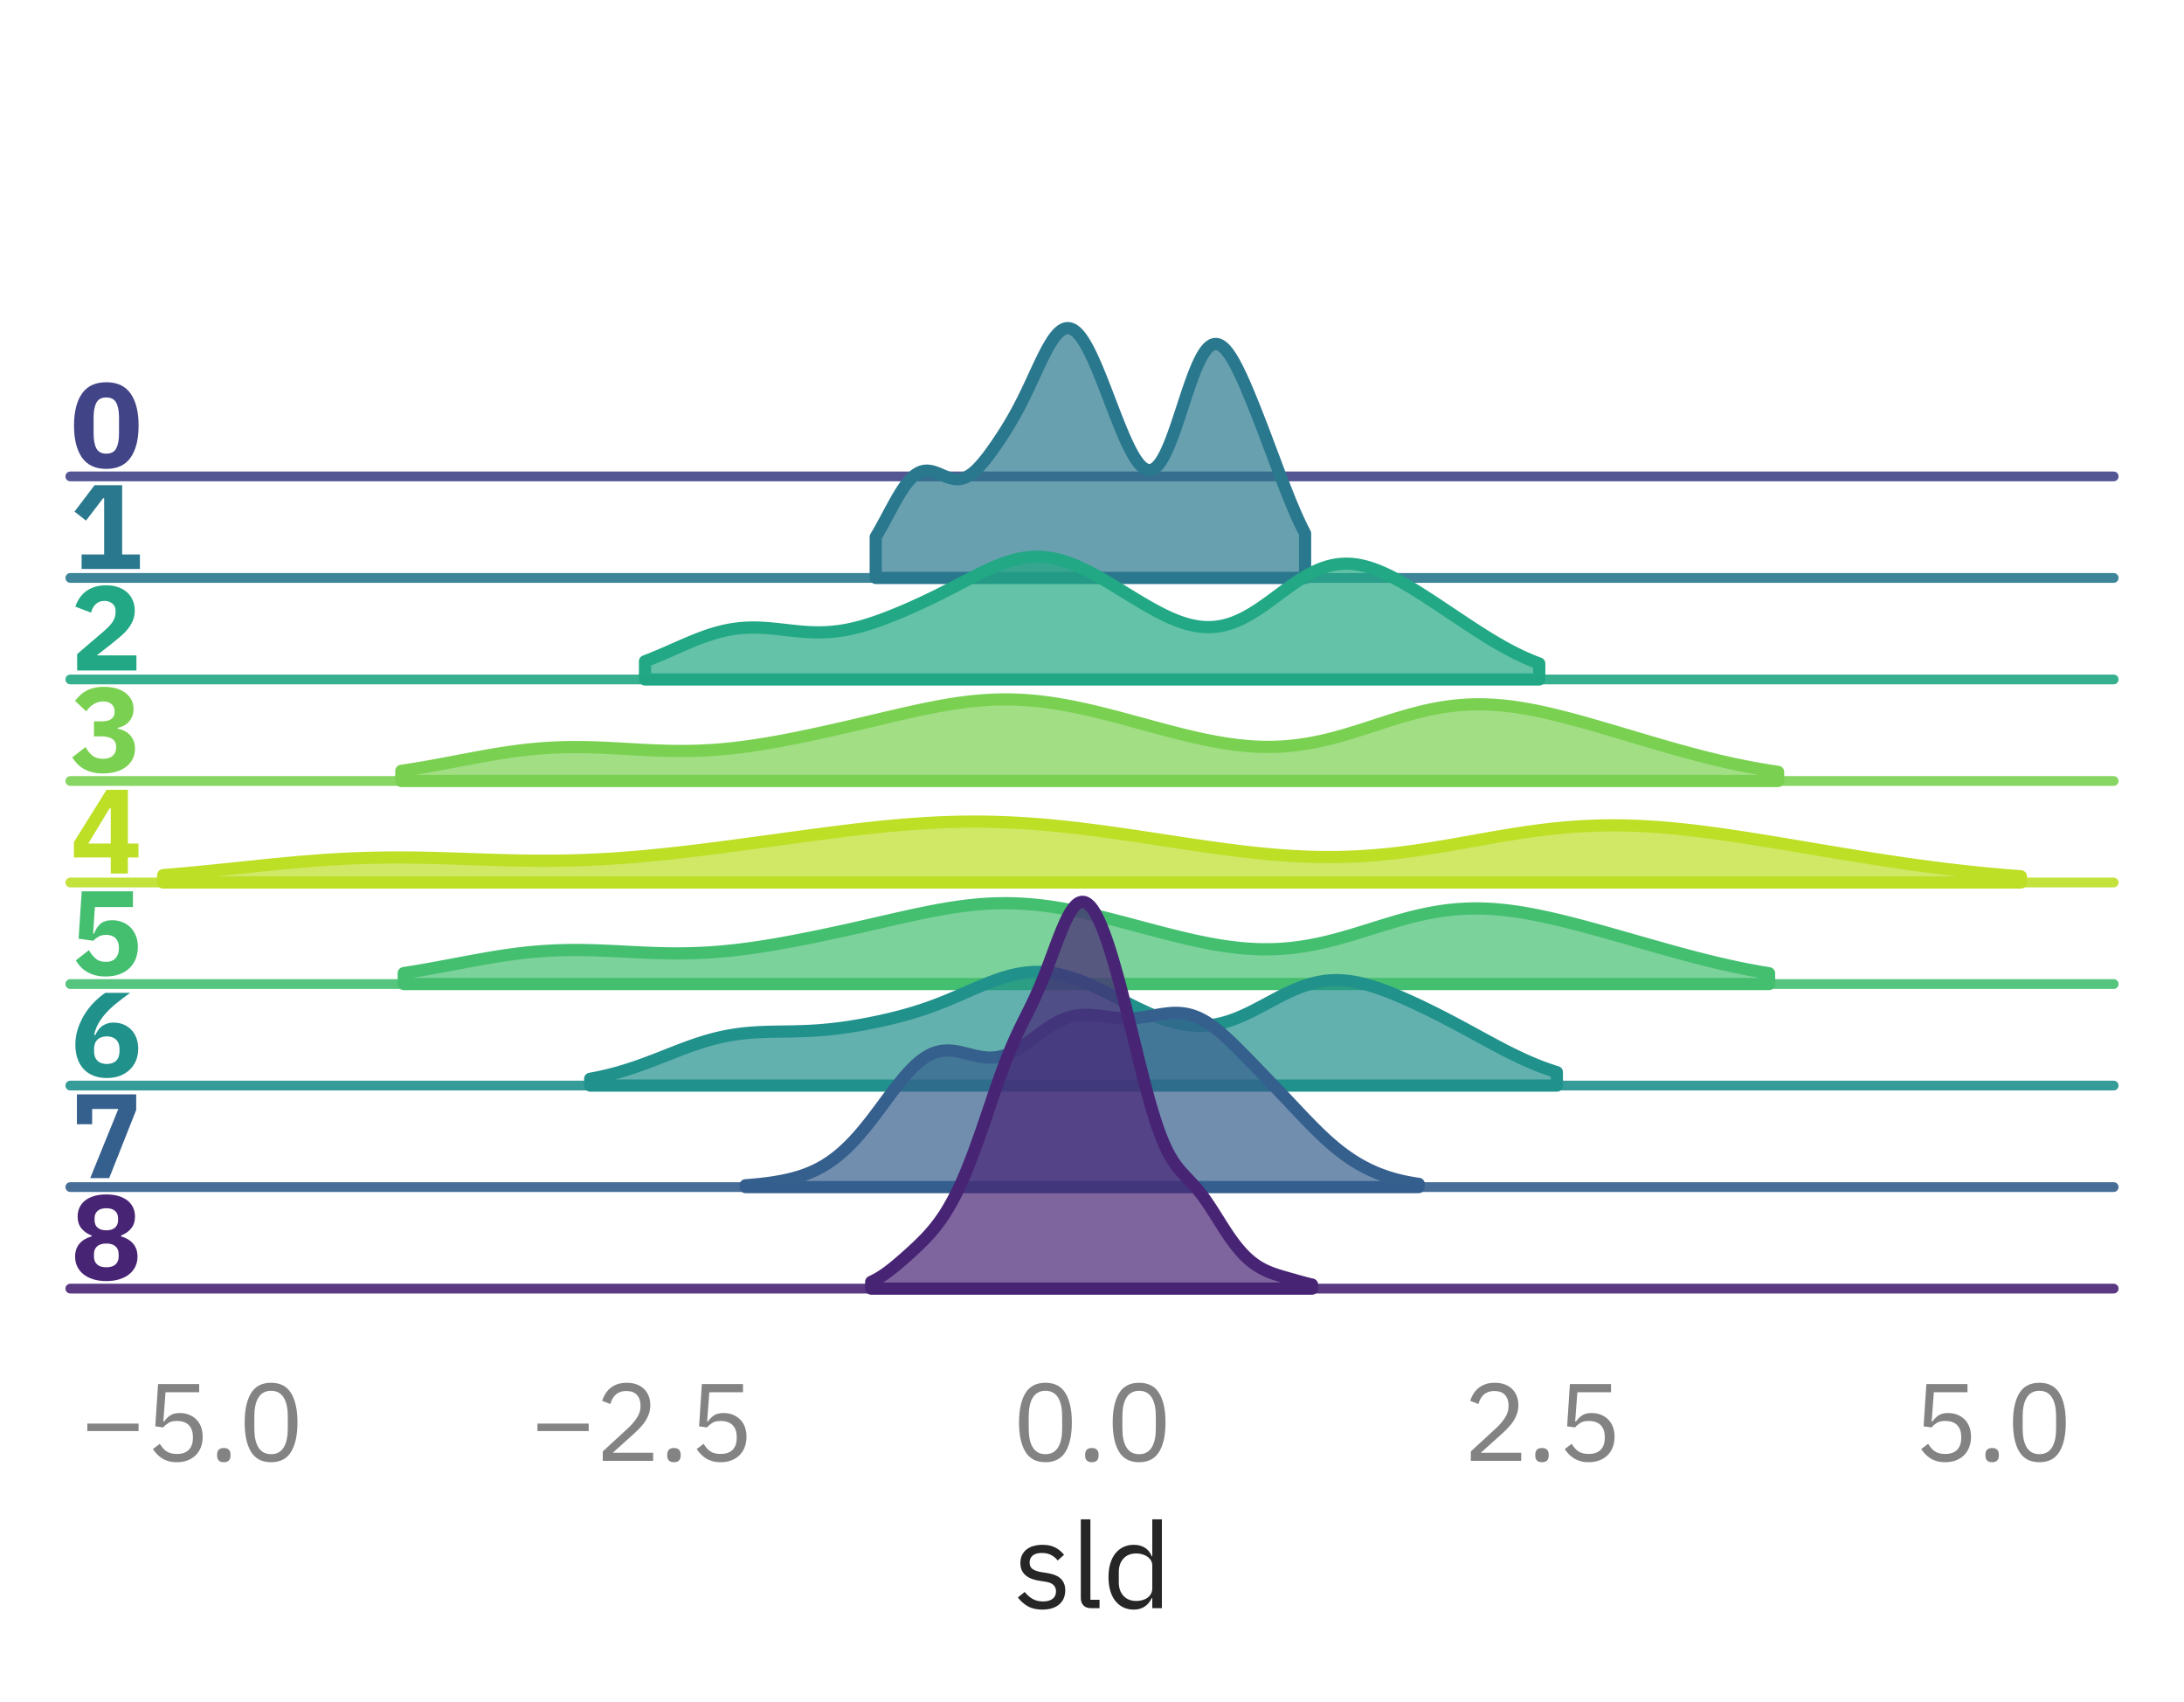 <?xml version="1.0" encoding="utf-8" standalone="no"?>
<!DOCTYPE svg PUBLIC "-//W3C//DTD SVG 1.1//EN"
  "http://www.w3.org/Graphics/SVG/1.1/DTD/svg11.dtd">
<svg xmlns:xlink="http://www.w3.org/1999/xlink" width="223.65pt" height="174.26pt" viewBox="0 0 223.65 174.26" xmlns="http://www.w3.org/2000/svg" version="1.1">
 <defs>
  <style type="text/css">*{stroke-linejoin: round; stroke-linecap: butt}</style>
 </defs>
 <g id="figure_1">
  <g id="patch_1">
   <path d="M 0 174.26 
L 223.65 174.26 
L 223.65 0 
L 0 0 
L 0 174.26 
z
" style="fill: none"/>
  </g>
  <g id="axes_1">
   <g id="patch_2">
    <path d="M 7.2 48.78 
L 216.45 48.78 
L 216.45 7.2 
L 7.2 7.2 
L 7.2 48.78 
z
" style="fill: none"/>
   </g>
   <g id="matplotlib.axis_1">
    <g id="xtick_1"/>
    <g id="xtick_2"/>
    <g id="xtick_3"/>
    <g id="xtick_4"/>
    <g id="xtick_5"/>
   </g>
   <g id="matplotlib.axis_2"/>
   <g id="line2d_1">
    <path d="M 7.2 48.78 
L 216.45 48.78 
" style="fill: none; stroke: #414487; stroke-opacity: 0.9; stroke-linecap: round"/>
   </g>
   <g id="text_1">
    <!-- 0 -->
    <g style="fill: #414487" transform="translate(7.2 47.862) scale(0.12 -0.12)">
     <defs>
      <path id="IBMPlexSans-Bold-30" d="M 1920 -77 
Q 1043 -77 620 531 
Q 198 1139 198 2234 
Q 198 3328 620 3936 
Q 1043 4544 1920 4544 
Q 2797 4544 3219 3936 
Q 3642 3328 3642 2234 
Q 3642 1139 3219 531 
Q 2797 -77 1920 -77 
z
M 1920 736 
Q 2304 736 2451 1017 
Q 2598 1299 2598 1811 
L 2598 2656 
Q 2598 3168 2451 3449 
Q 2304 3731 1920 3731 
Q 1536 3731 1389 3449 
Q 1242 3168 1242 2656 
L 1242 1811 
Q 1242 1299 1389 1017 
Q 1536 736 1920 736 
z
" transform="scale(0.016)"/>
     </defs>
     <use xlink:href="#IBMPlexSans-Bold-30"/>
    </g>
   </g>
  </g>
  <g id="axes_2">
   <g id="patch_3">
    <path d="M 7.2 59.175 
L 216.45 59.175 
L 216.45 17.595 
L 7.2 17.595 
L 7.2 59.175 
z
" style="fill: none"/>
   </g>
   <g id="matplotlib.axis_3">
    <g id="xtick_6"/>
    <g id="xtick_7"/>
    <g id="xtick_8"/>
    <g id="xtick_9"/>
    <g id="xtick_10"/>
   </g>
   <g id="matplotlib.axis_4"/>
   <g id="FillBetweenPolyCollection_1">
    <defs>
     <path id="mfa8ba1743e" d="M 89.677 -119.28 
L 89.677 -115.085 
L 89.898 -115.085 
L 90.119 -115.085 
L 90.34 -115.085 
L 90.561 -115.085 
L 90.782 -115.085 
L 91.003 -115.085 
L 91.224 -115.085 
L 91.445 -115.085 
L 91.666 -115.085 
L 91.887 -115.085 
L 92.108 -115.085 
L 92.329 -115.085 
L 92.549 -115.085 
L 92.77 -115.085 
L 92.991 -115.085 
L 93.212 -115.085 
L 93.433 -115.085 
L 93.654 -115.085 
L 93.875 -115.085 
L 94.096 -115.085 
L 94.317 -115.085 
L 94.538 -115.085 
L 94.759 -115.085 
L 94.98 -115.085 
L 95.201 -115.085 
L 95.422 -115.085 
L 95.643 -115.085 
L 95.864 -115.085 
L 96.085 -115.085 
L 96.306 -115.085 
L 96.527 -115.085 
L 96.748 -115.085 
L 96.968 -115.085 
L 97.189 -115.085 
L 97.41 -115.085 
L 97.631 -115.085 
L 97.852 -115.085 
L 98.073 -115.085 
L 98.294 -115.085 
L 98.515 -115.085 
L 98.736 -115.085 
L 98.957 -115.085 
L 99.178 -115.085 
L 99.399 -115.085 
L 99.62 -115.085 
L 99.841 -115.085 
L 100.062 -115.085 
L 100.283 -115.085 
L 100.504 -115.085 
L 100.725 -115.085 
L 100.946 -115.085 
L 101.167 -115.085 
L 101.387 -115.085 
L 101.608 -115.085 
L 101.829 -115.085 
L 102.05 -115.085 
L 102.271 -115.085 
L 102.492 -115.085 
L 102.713 -115.085 
L 102.934 -115.085 
L 103.155 -115.085 
L 103.376 -115.085 
L 103.597 -115.085 
L 103.818 -115.085 
L 104.039 -115.085 
L 104.26 -115.085 
L 104.481 -115.085 
L 104.702 -115.085 
L 104.923 -115.085 
L 105.144 -115.085 
L 105.365 -115.085 
L 105.586 -115.085 
L 105.806 -115.085 
L 106.027 -115.085 
L 106.248 -115.085 
L 106.469 -115.085 
L 106.69 -115.085 
L 106.911 -115.085 
L 107.132 -115.085 
L 107.353 -115.085 
L 107.574 -115.085 
L 107.795 -115.085 
L 108.016 -115.085 
L 108.237 -115.085 
L 108.458 -115.085 
L 108.679 -115.085 
L 108.9 -115.085 
L 109.121 -115.085 
L 109.342 -115.085 
L 109.563 -115.085 
L 109.784 -115.085 
L 110.004 -115.085 
L 110.225 -115.085 
L 110.446 -115.085 
L 110.667 -115.085 
L 110.888 -115.085 
L 111.109 -115.085 
L 111.33 -115.085 
L 111.551 -115.085 
L 111.772 -115.085 
L 111.993 -115.085 
L 112.214 -115.085 
L 112.435 -115.085 
L 112.656 -115.085 
L 112.877 -115.085 
L 113.098 -115.085 
L 113.319 -115.085 
L 113.54 -115.085 
L 113.761 -115.085 
L 113.982 -115.085 
L 114.203 -115.085 
L 114.423 -115.085 
L 114.644 -115.085 
L 114.865 -115.085 
L 115.086 -115.085 
L 115.307 -115.085 
L 115.528 -115.085 
L 115.749 -115.085 
L 115.97 -115.085 
L 116.191 -115.085 
L 116.412 -115.085 
L 116.633 -115.085 
L 116.854 -115.085 
L 117.075 -115.085 
L 117.296 -115.085 
L 117.517 -115.085 
L 117.738 -115.085 
L 117.959 -115.085 
L 118.18 -115.085 
L 118.401 -115.085 
L 118.622 -115.085 
L 118.842 -115.085 
L 119.063 -115.085 
L 119.284 -115.085 
L 119.505 -115.085 
L 119.726 -115.085 
L 119.947 -115.085 
L 120.168 -115.085 
L 120.389 -115.085 
L 120.61 -115.085 
L 120.831 -115.085 
L 121.052 -115.085 
L 121.273 -115.085 
L 121.494 -115.085 
L 121.715 -115.085 
L 121.936 -115.085 
L 122.157 -115.085 
L 122.378 -115.085 
L 122.599 -115.085 
L 122.82 -115.085 
L 123.041 -115.085 
L 123.261 -115.085 
L 123.482 -115.085 
L 123.703 -115.085 
L 123.924 -115.085 
L 124.145 -115.085 
L 124.366 -115.085 
L 124.587 -115.085 
L 124.808 -115.085 
L 125.029 -115.085 
L 125.25 -115.085 
L 125.471 -115.085 
L 125.692 -115.085 
L 125.913 -115.085 
L 126.134 -115.085 
L 126.355 -115.085 
L 126.576 -115.085 
L 126.797 -115.085 
L 127.018 -115.085 
L 127.239 -115.085 
L 127.46 -115.085 
L 127.68 -115.085 
L 127.901 -115.085 
L 128.122 -115.085 
L 128.343 -115.085 
L 128.564 -115.085 
L 128.785 -115.085 
L 129.006 -115.085 
L 129.227 -115.085 
L 129.448 -115.085 
L 129.669 -115.085 
L 129.89 -115.085 
L 130.111 -115.085 
L 130.332 -115.085 
L 130.553 -115.085 
L 130.774 -115.085 
L 130.995 -115.085 
L 131.216 -115.085 
L 131.437 -115.085 
L 131.658 -115.085 
L 131.879 -115.085 
L 132.099 -115.085 
L 132.32 -115.085 
L 132.541 -115.085 
L 132.762 -115.085 
L 132.983 -115.085 
L 133.204 -115.085 
L 133.425 -115.085 
L 133.646 -115.085 
L 133.646 -119.637 
L 133.646 -119.637 
L 133.425 -120.065 
L 133.204 -120.514 
L 132.983 -120.984 
L 132.762 -121.471 
L 132.541 -121.977 
L 132.32 -122.498 
L 132.099 -123.033 
L 131.879 -123.581 
L 131.658 -124.14 
L 131.437 -124.708 
L 131.216 -125.283 
L 130.995 -125.863 
L 130.774 -126.448 
L 130.553 -127.035 
L 130.332 -127.624 
L 130.111 -128.213 
L 129.89 -128.8 
L 129.669 -129.385 
L 129.448 -129.968 
L 129.227 -130.546 
L 129.006 -131.12 
L 128.785 -131.689 
L 128.564 -132.251 
L 128.343 -132.806 
L 128.122 -133.352 
L 127.901 -133.889 
L 127.68 -134.415 
L 127.46 -134.928 
L 127.239 -135.425 
L 127.018 -135.904 
L 126.797 -136.364 
L 126.576 -136.799 
L 126.355 -137.207 
L 126.134 -137.585 
L 125.913 -137.927 
L 125.692 -138.232 
L 125.471 -138.493 
L 125.25 -138.709 
L 125.029 -138.874 
L 124.808 -138.985 
L 124.587 -139.04 
L 124.366 -139.035 
L 124.145 -138.969 
L 123.924 -138.841 
L 123.703 -138.65 
L 123.482 -138.397 
L 123.261 -138.082 
L 123.041 -137.708 
L 122.82 -137.278 
L 122.599 -136.796 
L 122.378 -136.267 
L 122.157 -135.696 
L 121.936 -135.089 
L 121.715 -134.453 
L 121.494 -133.795 
L 121.273 -133.124 
L 121.052 -132.446 
L 120.831 -131.77 
L 120.61 -131.104 
L 120.389 -130.455 
L 120.168 -129.831 
L 119.947 -129.239 
L 119.726 -128.685 
L 119.505 -128.175 
L 119.284 -127.714 
L 119.063 -127.306 
L 118.842 -126.955 
L 118.622 -126.664 
L 118.401 -126.435 
L 118.18 -126.268 
L 117.959 -126.164 
L 117.738 -126.122 
L 117.517 -126.142 
L 117.296 -126.222 
L 117.075 -126.359 
L 116.854 -126.55 
L 116.633 -126.793 
L 116.412 -127.083 
L 116.191 -127.418 
L 115.97 -127.794 
L 115.749 -128.206 
L 115.528 -128.65 
L 115.307 -129.124 
L 115.086 -129.622 
L 114.865 -130.142 
L 114.644 -130.679 
L 114.423 -131.231 
L 114.203 -131.793 
L 113.982 -132.364 
L 113.761 -132.939 
L 113.54 -133.516 
L 113.319 -134.092 
L 113.098 -134.663 
L 112.877 -135.227 
L 112.656 -135.781 
L 112.435 -136.321 
L 112.214 -136.844 
L 111.993 -137.348 
L 111.772 -137.828 
L 111.551 -138.282 
L 111.33 -138.706 
L 111.109 -139.096 
L 110.888 -139.449 
L 110.667 -139.763 
L 110.446 -140.033 
L 110.225 -140.259 
L 110.004 -140.436 
L 109.784 -140.564 
L 109.563 -140.641 
L 109.342 -140.667 
L 109.121 -140.64 
L 108.9 -140.562 
L 108.679 -140.433 
L 108.458 -140.255 
L 108.237 -140.031 
L 108.016 -139.763 
L 107.795 -139.455 
L 107.574 -139.11 
L 107.353 -138.733 
L 107.132 -138.327 
L 106.911 -137.899 
L 106.69 -137.451 
L 106.469 -136.989 
L 106.248 -136.518 
L 106.027 -136.041 
L 105.806 -135.562 
L 105.586 -135.086 
L 105.365 -134.614 
L 105.144 -134.149 
L 104.923 -133.693 
L 104.702 -133.249 
L 104.481 -132.816 
L 104.26 -132.395 
L 104.039 -131.986 
L 103.818 -131.59 
L 103.597 -131.205 
L 103.376 -130.831 
L 103.155 -130.467 
L 102.934 -130.111 
L 102.713 -129.764 
L 102.492 -129.425 
L 102.271 -129.093 
L 102.05 -128.767 
L 101.829 -128.448 
L 101.608 -128.136 
L 101.387 -127.832 
L 101.167 -127.537 
L 100.946 -127.252 
L 100.725 -126.978 
L 100.504 -126.718 
L 100.283 -126.472 
L 100.062 -126.244 
L 99.841 -126.034 
L 99.62 -125.845 
L 99.399 -125.678 
L 99.178 -125.535 
L 98.957 -125.416 
L 98.736 -125.323 
L 98.515 -125.256 
L 98.294 -125.214 
L 98.073 -125.197 
L 97.852 -125.203 
L 97.631 -125.23 
L 97.41 -125.278 
L 97.189 -125.341 
L 96.968 -125.418 
L 96.748 -125.505 
L 96.527 -125.598 
L 96.306 -125.693 
L 96.085 -125.785 
L 95.864 -125.871 
L 95.643 -125.947 
L 95.422 -126.008 
L 95.201 -126.05 
L 94.98 -126.071 
L 94.759 -126.066 
L 94.538 -126.034 
L 94.317 -125.972 
L 94.096 -125.879 
L 93.875 -125.753 
L 93.654 -125.595 
L 93.433 -125.404 
L 93.212 -125.181 
L 92.991 -124.927 
L 92.77 -124.645 
L 92.549 -124.335 
L 92.329 -124.002 
L 92.108 -123.647 
L 91.887 -123.274 
L 91.666 -122.886 
L 91.445 -122.486 
L 91.224 -122.079 
L 91.003 -121.668 
L 90.782 -121.255 
L 90.561 -120.844 
L 90.34 -120.439 
L 90.119 -120.041 
L 89.898 -119.654 
L 89.677 -119.28 
z
" style="stroke: #2a788e; stroke-width: 1.25"/>
    </defs>
    <g>
     <use xlink:href="#mfa8ba1743e" x="0" y="174.26" style="fill: #2a788e; fill-opacity: 0.7; stroke: #2a788e; stroke-width: 1.25"/>
    </g>
   </g>
   <g id="line2d_2">
    <path d="M 7.2 59.175 
L 216.45 59.175 
" style="fill: none; stroke: #2a788e; stroke-opacity: 0.9; stroke-linecap: round"/>
   </g>
   <g id="text_2">
    <!-- 1 -->
    <g style="fill: #2a788e" transform="translate(7.2 58.257) scale(0.12 -0.12)">
     <defs>
      <path id="IBMPlexSans-Bold-31" d="M 602 0 
L 602 774 
L 1805 774 
L 1805 3770 
L 1747 3770 
L 838 2579 
L 224 3059 
L 1293 4467 
L 2765 4467 
L 2765 774 
L 3712 774 
L 3712 0 
L 602 0 
z
" transform="scale(0.016)"/>
     </defs>
     <use xlink:href="#IBMPlexSans-Bold-31"/>
    </g>
   </g>
  </g>
  <g id="axes_3">
   <g id="patch_4">
    <path d="M 7.2 69.57 
L 216.45 69.57 
L 216.45 27.99 
L 7.2 27.99 
L 7.2 69.57 
z
" style="fill: none"/>
   </g>
   <g id="matplotlib.axis_5">
    <g id="xtick_11"/>
    <g id="xtick_12"/>
    <g id="xtick_13"/>
    <g id="xtick_14"/>
    <g id="xtick_15"/>
   </g>
   <g id="matplotlib.axis_6"/>
   <g id="FillBetweenPolyCollection_2">
    <defs>
     <path id="mb801683ab0" d="M 66.051 -106.552 
L 66.051 -104.69 
L 66.511 -104.69 
L 66.971 -104.69 
L 67.431 -104.69 
L 67.891 -104.69 
L 68.352 -104.69 
L 68.812 -104.69 
L 69.272 -104.69 
L 69.732 -104.69 
L 70.192 -104.69 
L 70.652 -104.69 
L 71.113 -104.69 
L 71.573 -104.69 
L 72.033 -104.69 
L 72.493 -104.69 
L 72.953 -104.69 
L 73.413 -104.69 
L 73.874 -104.69 
L 74.334 -104.69 
L 74.794 -104.69 
L 75.254 -104.69 
L 75.714 -104.69 
L 76.174 -104.69 
L 76.635 -104.69 
L 77.095 -104.69 
L 77.555 -104.69 
L 78.015 -104.69 
L 78.475 -104.69 
L 78.935 -104.69 
L 79.396 -104.69 
L 79.856 -104.69 
L 80.316 -104.69 
L 80.776 -104.69 
L 81.236 -104.69 
L 81.697 -104.69 
L 82.157 -104.69 
L 82.617 -104.69 
L 83.077 -104.69 
L 83.537 -104.69 
L 83.997 -104.69 
L 84.458 -104.69 
L 84.918 -104.69 
L 85.378 -104.69 
L 85.838 -104.69 
L 86.298 -104.69 
L 86.758 -104.69 
L 87.219 -104.69 
L 87.679 -104.69 
L 88.139 -104.69 
L 88.599 -104.69 
L 89.059 -104.69 
L 89.519 -104.69 
L 89.98 -104.69 
L 90.44 -104.69 
L 90.9 -104.69 
L 91.36 -104.69 
L 91.82 -104.69 
L 92.28 -104.69 
L 92.741 -104.69 
L 93.201 -104.69 
L 93.661 -104.69 
L 94.121 -104.69 
L 94.581 -104.69 
L 95.042 -104.69 
L 95.502 -104.69 
L 95.962 -104.69 
L 96.422 -104.69 
L 96.882 -104.69 
L 97.342 -104.69 
L 97.803 -104.69 
L 98.263 -104.69 
L 98.723 -104.69 
L 99.183 -104.69 
L 99.643 -104.69 
L 100.103 -104.69 
L 100.564 -104.69 
L 101.024 -104.69 
L 101.484 -104.69 
L 101.944 -104.69 
L 102.404 -104.69 
L 102.864 -104.69 
L 103.325 -104.69 
L 103.785 -104.69 
L 104.245 -104.69 
L 104.705 -104.69 
L 105.165 -104.69 
L 105.625 -104.69 
L 106.086 -104.69 
L 106.546 -104.69 
L 107.006 -104.69 
L 107.466 -104.69 
L 107.926 -104.69 
L 108.387 -104.69 
L 108.847 -104.69 
L 109.307 -104.69 
L 109.767 -104.69 
L 110.227 -104.69 
L 110.687 -104.69 
L 111.148 -104.69 
L 111.608 -104.69 
L 112.068 -104.69 
L 112.528 -104.69 
L 112.988 -104.69 
L 113.448 -104.69 
L 113.909 -104.69 
L 114.369 -104.69 
L 114.829 -104.69 
L 115.289 -104.69 
L 115.749 -104.69 
L 116.209 -104.69 
L 116.67 -104.69 
L 117.13 -104.69 
L 117.59 -104.69 
L 118.05 -104.69 
L 118.51 -104.69 
L 118.97 -104.69 
L 119.431 -104.69 
L 119.891 -104.69 
L 120.351 -104.69 
L 120.811 -104.69 
L 121.271 -104.69 
L 121.732 -104.69 
L 122.192 -104.69 
L 122.652 -104.69 
L 123.112 -104.69 
L 123.572 -104.69 
L 124.032 -104.69 
L 124.493 -104.69 
L 124.953 -104.69 
L 125.413 -104.69 
L 125.873 -104.69 
L 126.333 -104.69 
L 126.793 -104.69 
L 127.254 -104.69 
L 127.714 -104.69 
L 128.174 -104.69 
L 128.634 -104.69 
L 129.094 -104.69 
L 129.554 -104.69 
L 130.015 -104.69 
L 130.475 -104.69 
L 130.935 -104.69 
L 131.395 -104.69 
L 131.855 -104.69 
L 132.315 -104.69 
L 132.776 -104.69 
L 133.236 -104.69 
L 133.696 -104.69 
L 134.156 -104.69 
L 134.616 -104.69 
L 135.077 -104.69 
L 135.537 -104.69 
L 135.997 -104.69 
L 136.457 -104.69 
L 136.917 -104.69 
L 137.377 -104.69 
L 137.838 -104.69 
L 138.298 -104.69 
L 138.758 -104.69 
L 139.218 -104.69 
L 139.678 -104.69 
L 140.138 -104.69 
L 140.599 -104.69 
L 141.059 -104.69 
L 141.519 -104.69 
L 141.979 -104.69 
L 142.439 -104.69 
L 142.899 -104.69 
L 143.36 -104.69 
L 143.82 -104.69 
L 144.28 -104.69 
L 144.74 -104.69 
L 145.2 -104.69 
L 145.66 -104.69 
L 146.121 -104.69 
L 146.581 -104.69 
L 147.041 -104.69 
L 147.501 -104.69 
L 147.961 -104.69 
L 148.422 -104.69 
L 148.882 -104.69 
L 149.342 -104.69 
L 149.802 -104.69 
L 150.262 -104.69 
L 150.722 -104.69 
L 151.183 -104.69 
L 151.643 -104.69 
L 152.103 -104.69 
L 152.563 -104.69 
L 153.023 -104.69 
L 153.483 -104.69 
L 153.944 -104.69 
L 154.404 -104.69 
L 154.864 -104.69 
L 155.324 -104.69 
L 155.784 -104.69 
L 156.244 -104.69 
L 156.705 -104.69 
L 157.165 -104.69 
L 157.625 -104.69 
L 157.625 -106.319 
L 157.625 -106.319 
L 157.165 -106.495 
L 156.705 -106.684 
L 156.244 -106.883 
L 155.784 -107.094 
L 155.324 -107.317 
L 154.864 -107.549 
L 154.404 -107.792 
L 153.944 -108.045 
L 153.483 -108.306 
L 153.023 -108.576 
L 152.563 -108.853 
L 152.103 -109.136 
L 151.643 -109.426 
L 151.183 -109.72 
L 150.722 -110.018 
L 150.262 -110.32 
L 149.802 -110.625 
L 149.342 -110.931 
L 148.882 -111.238 
L 148.422 -111.546 
L 147.961 -111.853 
L 147.501 -112.16 
L 147.041 -112.465 
L 146.581 -112.768 
L 146.121 -113.067 
L 145.66 -113.363 
L 145.2 -113.655 
L 144.74 -113.94 
L 144.28 -114.219 
L 143.82 -114.49 
L 143.36 -114.752 
L 142.899 -115.003 
L 142.439 -115.242 
L 141.979 -115.467 
L 141.519 -115.675 
L 141.059 -115.866 
L 140.599 -116.038 
L 140.138 -116.187 
L 139.678 -116.313 
L 139.218 -116.413 
L 138.758 -116.486 
L 138.298 -116.531 
L 137.838 -116.545 
L 137.377 -116.527 
L 136.917 -116.478 
L 136.457 -116.397 
L 135.997 -116.284 
L 135.537 -116.139 
L 135.077 -115.963 
L 134.616 -115.758 
L 134.156 -115.526 
L 133.696 -115.269 
L 133.236 -114.989 
L 132.776 -114.69 
L 132.315 -114.375 
L 131.855 -114.047 
L 131.395 -113.711 
L 130.935 -113.371 
L 130.475 -113.029 
L 130.015 -112.692 
L 129.554 -112.361 
L 129.094 -112.041 
L 128.634 -111.737 
L 128.174 -111.45 
L 127.714 -111.184 
L 127.254 -110.942 
L 126.793 -110.726 
L 126.333 -110.537 
L 125.873 -110.379 
L 125.413 -110.25 
L 124.953 -110.153 
L 124.493 -110.087 
L 124.032 -110.052 
L 123.572 -110.048 
L 123.112 -110.073 
L 122.652 -110.128 
L 122.192 -110.21 
L 121.732 -110.317 
L 121.271 -110.449 
L 120.811 -110.604 
L 120.351 -110.779 
L 119.891 -110.972 
L 119.431 -111.182 
L 118.97 -111.407 
L 118.51 -111.645 
L 118.05 -111.894 
L 117.59 -112.152 
L 117.13 -112.418 
L 116.67 -112.691 
L 116.209 -112.968 
L 115.749 -113.248 
L 115.289 -113.53 
L 114.829 -113.812 
L 114.369 -114.094 
L 113.909 -114.373 
L 113.448 -114.648 
L 112.988 -114.917 
L 112.528 -115.18 
L 112.068 -115.435 
L 111.608 -115.679 
L 111.148 -115.912 
L 110.687 -116.131 
L 110.227 -116.335 
L 109.767 -116.523 
L 109.307 -116.692 
L 108.847 -116.841 
L 108.387 -116.969 
L 107.926 -117.074 
L 107.466 -117.156 
L 107.006 -117.214 
L 106.546 -117.246 
L 106.086 -117.254 
L 105.625 -117.236 
L 105.165 -117.193 
L 104.705 -117.126 
L 104.245 -117.035 
L 103.785 -116.922 
L 103.325 -116.788 
L 102.864 -116.635 
L 102.404 -116.465 
L 101.944 -116.279 
L 101.484 -116.079 
L 101.024 -115.868 
L 100.564 -115.648 
L 100.103 -115.42 
L 99.643 -115.187 
L 99.183 -114.95 
L 98.723 -114.711 
L 98.263 -114.471 
L 97.803 -114.232 
L 97.342 -113.994 
L 96.882 -113.758 
L 96.422 -113.526 
L 95.962 -113.296 
L 95.502 -113.071 
L 95.042 -112.849 
L 94.581 -112.632 
L 94.121 -112.418 
L 93.661 -112.209 
L 93.201 -112.004 
L 92.741 -111.803 
L 92.28 -111.606 
L 91.82 -111.414 
L 91.36 -111.227 
L 90.9 -111.046 
L 90.44 -110.871 
L 89.98 -110.703 
L 89.519 -110.543 
L 89.059 -110.391 
L 88.599 -110.249 
L 88.139 -110.117 
L 87.679 -109.996 
L 87.219 -109.888 
L 86.758 -109.792 
L 86.298 -109.71 
L 85.838 -109.642 
L 85.378 -109.589 
L 84.918 -109.549 
L 84.458 -109.524 
L 83.997 -109.512 
L 83.537 -109.514 
L 83.077 -109.527 
L 82.617 -109.551 
L 82.157 -109.584 
L 81.697 -109.625 
L 81.236 -109.672 
L 80.776 -109.723 
L 80.316 -109.775 
L 79.856 -109.827 
L 79.396 -109.876 
L 78.935 -109.921 
L 78.475 -109.958 
L 78.015 -109.986 
L 77.555 -110.004 
L 77.095 -110.009 
L 76.635 -110 
L 76.174 -109.977 
L 75.714 -109.938 
L 75.254 -109.882 
L 74.794 -109.81 
L 74.334 -109.721 
L 73.874 -109.616 
L 73.413 -109.495 
L 72.953 -109.359 
L 72.493 -109.21 
L 72.033 -109.048 
L 71.573 -108.875 
L 71.113 -108.693 
L 70.652 -108.503 
L 70.192 -108.307 
L 69.732 -108.107 
L 69.272 -107.905 
L 68.812 -107.702 
L 68.352 -107.5 
L 67.891 -107.3 
L 67.431 -107.104 
L 66.971 -106.914 
L 66.511 -106.729 
L 66.051 -106.552 
z
" style="stroke: #22a884; stroke-width: 1.25"/>
    </defs>
    <g>
     <use xlink:href="#mb801683ab0" x="0" y="174.26" style="fill: #22a884; fill-opacity: 0.7; stroke: #22a884; stroke-width: 1.25"/>
    </g>
   </g>
   <g id="line2d_3">
    <path d="M 7.2 69.57 
L 216.45 69.57 
" style="fill: none; stroke: #22a884; stroke-opacity: 0.9; stroke-linecap: round"/>
   </g>
   <g id="text_3">
    <!-- 2 -->
    <g style="fill: #22a884" transform="translate(7.2 68.652) scale(0.12 -0.12)">
     <defs>
      <path id="IBMPlexSans-Bold-32" d="M 3526 0 
L 365 0 
L 365 877 
L 1741 2054 
Q 1926 2214 2054 2345 
Q 2182 2477 2262 2601 
Q 2342 2726 2377 2848 
Q 2413 2970 2413 3110 
L 2413 3200 
Q 2413 3328 2361 3424 
Q 2310 3520 2227 3584 
Q 2144 3648 2038 3680 
Q 1933 3712 1824 3712 
Q 1664 3712 1545 3661 
Q 1427 3610 1340 3523 
Q 1254 3437 1196 3325 
Q 1139 3213 1107 3085 
L 269 3405 
Q 346 3635 480 3843 
Q 614 4051 816 4208 
Q 1018 4365 1293 4454 
Q 1568 4544 1914 4544 
Q 2278 4544 2560 4441 
Q 2842 4339 3037 4160 
Q 3232 3981 3334 3734 
Q 3437 3488 3437 3200 
Q 3437 2912 3341 2675 
Q 3245 2438 3081 2230 
Q 2918 2022 2700 1836 
Q 2483 1651 2246 1459 
L 1414 806 
L 3526 806 
L 3526 0 
z
" transform="scale(0.016)"/>
     </defs>
     <use xlink:href="#IBMPlexSans-Bold-32"/>
    </g>
   </g>
  </g>
  <g id="axes_4">
   <g id="patch_5">
    <path d="M 7.2 79.965 
L 216.45 79.965 
L 216.45 38.385 
L 7.2 38.385 
L 7.2 79.965 
z
" style="fill: none"/>
   </g>
   <g id="matplotlib.axis_7">
    <g id="xtick_16"/>
    <g id="xtick_17"/>
    <g id="xtick_18"/>
    <g id="xtick_19"/>
    <g id="xtick_20"/>
   </g>
   <g id="matplotlib.axis_8"/>
   <g id="FillBetweenPolyCollection_3">
    <defs>
     <path id="mc1a87df681" d="M 41.099 -95.332 
L 41.099 -94.295 
L 41.808 -94.295 
L 42.516 -94.295 
L 43.225 -94.295 
L 43.933 -94.295 
L 44.642 -94.295 
L 45.35 -94.295 
L 46.059 -94.295 
L 46.767 -94.295 
L 47.475 -94.295 
L 48.184 -94.295 
L 48.892 -94.295 
L 49.601 -94.295 
L 50.309 -94.295 
L 51.018 -94.295 
L 51.726 -94.295 
L 52.435 -94.295 
L 53.143 -94.295 
L 53.852 -94.295 
L 54.56 -94.295 
L 55.269 -94.295 
L 55.977 -94.295 
L 56.685 -94.295 
L 57.394 -94.295 
L 58.102 -94.295 
L 58.811 -94.295 
L 59.519 -94.295 
L 60.228 -94.295 
L 60.936 -94.295 
L 61.645 -94.295 
L 62.353 -94.295 
L 63.062 -94.295 
L 63.77 -94.295 
L 64.478 -94.295 
L 65.187 -94.295 
L 65.895 -94.295 
L 66.604 -94.295 
L 67.312 -94.295 
L 68.021 -94.295 
L 68.729 -94.295 
L 69.438 -94.295 
L 70.146 -94.295 
L 70.855 -94.295 
L 71.563 -94.295 
L 72.271 -94.295 
L 72.98 -94.295 
L 73.688 -94.295 
L 74.397 -94.295 
L 75.105 -94.295 
L 75.814 -94.295 
L 76.522 -94.295 
L 77.231 -94.295 
L 77.939 -94.295 
L 78.648 -94.295 
L 79.356 -94.295 
L 80.064 -94.295 
L 80.773 -94.295 
L 81.481 -94.295 
L 82.19 -94.295 
L 82.898 -94.295 
L 83.607 -94.295 
L 84.315 -94.295 
L 85.024 -94.295 
L 85.732 -94.295 
L 86.441 -94.295 
L 87.149 -94.295 
L 87.857 -94.295 
L 88.566 -94.295 
L 89.274 -94.295 
L 89.983 -94.295 
L 90.691 -94.295 
L 91.4 -94.295 
L 92.108 -94.295 
L 92.817 -94.295 
L 93.525 -94.295 
L 94.234 -94.295 
L 94.942 -94.295 
L 95.651 -94.295 
L 96.359 -94.295 
L 97.067 -94.295 
L 97.776 -94.295 
L 98.484 -94.295 
L 99.193 -94.295 
L 99.901 -94.295 
L 100.61 -94.295 
L 101.318 -94.295 
L 102.027 -94.295 
L 102.735 -94.295 
L 103.444 -94.295 
L 104.152 -94.295 
L 104.86 -94.295 
L 105.569 -94.295 
L 106.277 -94.295 
L 106.986 -94.295 
L 107.694 -94.295 
L 108.403 -94.295 
L 109.111 -94.295 
L 109.82 -94.295 
L 110.528 -94.295 
L 111.237 -94.295 
L 111.945 -94.295 
L 112.653 -94.295 
L 113.362 -94.295 
L 114.07 -94.295 
L 114.779 -94.295 
L 115.487 -94.295 
L 116.196 -94.295 
L 116.904 -94.295 
L 117.613 -94.295 
L 118.321 -94.295 
L 119.03 -94.295 
L 119.738 -94.295 
L 120.446 -94.295 
L 121.155 -94.295 
L 121.863 -94.295 
L 122.572 -94.295 
L 123.28 -94.295 
L 123.989 -94.295 
L 124.697 -94.295 
L 125.406 -94.295 
L 126.114 -94.295 
L 126.823 -94.295 
L 127.531 -94.295 
L 128.239 -94.295 
L 128.948 -94.295 
L 129.656 -94.295 
L 130.365 -94.295 
L 131.073 -94.295 
L 131.782 -94.295 
L 132.49 -94.295 
L 133.199 -94.295 
L 133.907 -94.295 
L 134.616 -94.295 
L 135.324 -94.295 
L 136.032 -94.295 
L 136.741 -94.295 
L 137.449 -94.295 
L 138.158 -94.295 
L 138.866 -94.295 
L 139.575 -94.295 
L 140.283 -94.295 
L 140.992 -94.295 
L 141.7 -94.295 
L 142.409 -94.295 
L 143.117 -94.295 
L 143.826 -94.295 
L 144.534 -94.295 
L 145.242 -94.295 
L 145.951 -94.295 
L 146.659 -94.295 
L 147.368 -94.295 
L 148.076 -94.295 
L 148.785 -94.295 
L 149.493 -94.295 
L 150.202 -94.295 
L 150.91 -94.295 
L 151.619 -94.295 
L 152.327 -94.295 
L 153.035 -94.295 
L 153.744 -94.295 
L 154.452 -94.295 
L 155.161 -94.295 
L 155.869 -94.295 
L 156.578 -94.295 
L 157.286 -94.295 
L 157.995 -94.295 
L 158.703 -94.295 
L 159.412 -94.295 
L 160.12 -94.295 
L 160.828 -94.295 
L 161.537 -94.295 
L 162.245 -94.295 
L 162.954 -94.295 
L 163.662 -94.295 
L 164.371 -94.295 
L 165.079 -94.295 
L 165.788 -94.295 
L 166.496 -94.295 
L 167.205 -94.295 
L 167.913 -94.295 
L 168.621 -94.295 
L 169.33 -94.295 
L 170.038 -94.295 
L 170.747 -94.295 
L 171.455 -94.295 
L 172.164 -94.295 
L 172.872 -94.295 
L 173.581 -94.295 
L 174.289 -94.295 
L 174.998 -94.295 
L 175.706 -94.295 
L 176.414 -94.295 
L 177.123 -94.295 
L 177.831 -94.295 
L 178.54 -94.295 
L 179.248 -94.295 
L 179.957 -94.295 
L 180.665 -94.295 
L 181.374 -94.295 
L 182.082 -94.295 
L 182.082 -95.229 
L 182.082 -95.229 
L 181.374 -95.336 
L 180.665 -95.45 
L 179.957 -95.573 
L 179.248 -95.703 
L 178.54 -95.841 
L 177.831 -95.986 
L 177.123 -96.139 
L 176.414 -96.299 
L 175.706 -96.465 
L 174.998 -96.638 
L 174.289 -96.817 
L 173.581 -97.002 
L 172.872 -97.191 
L 172.164 -97.385 
L 171.455 -97.583 
L 170.747 -97.784 
L 170.038 -97.988 
L 169.33 -98.195 
L 168.621 -98.403 
L 167.913 -98.613 
L 167.205 -98.823 
L 166.496 -99.034 
L 165.788 -99.245 
L 165.079 -99.455 
L 164.371 -99.663 
L 163.662 -99.87 
L 162.954 -100.073 
L 162.245 -100.274 
L 161.537 -100.47 
L 160.828 -100.661 
L 160.12 -100.846 
L 159.412 -101.023 
L 158.703 -101.193 
L 157.995 -101.352 
L 157.286 -101.501 
L 156.578 -101.638 
L 155.869 -101.762 
L 155.161 -101.87 
L 154.452 -101.963 
L 153.744 -102.038 
L 153.035 -102.094 
L 152.327 -102.13 
L 151.619 -102.146 
L 150.91 -102.141 
L 150.202 -102.114 
L 149.493 -102.065 
L 148.785 -101.994 
L 148.076 -101.901 
L 147.368 -101.787 
L 146.659 -101.653 
L 145.951 -101.5 
L 145.242 -101.33 
L 144.534 -101.144 
L 143.826 -100.944 
L 143.117 -100.734 
L 142.409 -100.514 
L 141.7 -100.288 
L 140.992 -100.059 
L 140.283 -99.828 
L 139.575 -99.6 
L 138.866 -99.376 
L 138.158 -99.159 
L 137.449 -98.951 
L 136.741 -98.756 
L 136.032 -98.574 
L 135.324 -98.408 
L 134.616 -98.26 
L 133.907 -98.13 
L 133.199 -98.021 
L 132.49 -97.931 
L 131.782 -97.863 
L 131.073 -97.816 
L 130.365 -97.791 
L 129.656 -97.786 
L 128.948 -97.802 
L 128.239 -97.838 
L 127.531 -97.893 
L 126.823 -97.965 
L 126.114 -98.055 
L 125.406 -98.16 
L 124.697 -98.279 
L 123.989 -98.411 
L 123.28 -98.555 
L 122.572 -98.71 
L 121.863 -98.873 
L 121.155 -99.044 
L 120.446 -99.221 
L 119.738 -99.404 
L 119.03 -99.591 
L 118.321 -99.781 
L 117.613 -99.973 
L 116.904 -100.166 
L 116.196 -100.359 
L 115.487 -100.551 
L 114.779 -100.741 
L 114.07 -100.927 
L 113.362 -101.11 
L 112.653 -101.287 
L 111.945 -101.457 
L 111.237 -101.621 
L 110.528 -101.776 
L 109.82 -101.921 
L 109.111 -102.056 
L 108.403 -102.179 
L 107.694 -102.29 
L 106.986 -102.387 
L 106.277 -102.469 
L 105.569 -102.537 
L 104.86 -102.589 
L 104.152 -102.625 
L 103.444 -102.644 
L 102.735 -102.647 
L 102.027 -102.633 
L 101.318 -102.603 
L 100.61 -102.558 
L 99.901 -102.497 
L 99.193 -102.422 
L 98.484 -102.333 
L 97.776 -102.231 
L 97.067 -102.118 
L 96.359 -101.995 
L 95.651 -101.862 
L 94.942 -101.721 
L 94.234 -101.574 
L 93.525 -101.42 
L 92.817 -101.263 
L 92.108 -101.101 
L 91.4 -100.937 
L 90.691 -100.772 
L 89.983 -100.605 
L 89.274 -100.438 
L 88.566 -100.271 
L 87.857 -100.105 
L 87.149 -99.94 
L 86.441 -99.776 
L 85.732 -99.614 
L 85.024 -99.454 
L 84.315 -99.297 
L 83.607 -99.142 
L 82.898 -98.99 
L 82.19 -98.842 
L 81.481 -98.698 
L 80.773 -98.557 
L 80.064 -98.422 
L 79.356 -98.292 
L 78.648 -98.169 
L 77.939 -98.052 
L 77.231 -97.942 
L 76.522 -97.841 
L 75.814 -97.748 
L 75.105 -97.664 
L 74.397 -97.591 
L 73.688 -97.527 
L 72.98 -97.474 
L 72.271 -97.432 
L 71.563 -97.4 
L 70.855 -97.379 
L 70.146 -97.369 
L 69.438 -97.368 
L 68.729 -97.376 
L 68.021 -97.393 
L 67.312 -97.416 
L 66.604 -97.446 
L 65.895 -97.481 
L 65.187 -97.519 
L 64.478 -97.559 
L 63.77 -97.599 
L 63.062 -97.639 
L 62.353 -97.676 
L 61.645 -97.708 
L 60.936 -97.735 
L 60.228 -97.756 
L 59.519 -97.768 
L 58.811 -97.771 
L 58.102 -97.764 
L 57.394 -97.746 
L 56.685 -97.717 
L 55.977 -97.677 
L 55.269 -97.625 
L 54.56 -97.562 
L 53.852 -97.488 
L 53.143 -97.404 
L 52.435 -97.31 
L 51.726 -97.206 
L 51.018 -97.095 
L 50.309 -96.977 
L 49.601 -96.853 
L 48.892 -96.725 
L 48.184 -96.593 
L 47.475 -96.459 
L 46.767 -96.324 
L 46.059 -96.189 
L 45.35 -96.056 
L 44.642 -95.925 
L 43.933 -95.797 
L 43.225 -95.673 
L 42.516 -95.554 
L 41.808 -95.44 
L 41.099 -95.332 
z
" style="stroke: #7ad151; stroke-width: 1.25"/>
    </defs>
    <g>
     <use xlink:href="#mc1a87df681" x="0" y="174.26" style="fill: #7ad151; fill-opacity: 0.7; stroke: #7ad151; stroke-width: 1.25"/>
    </g>
   </g>
   <g id="line2d_4">
    <path d="M 7.2 79.965 
L 216.45 79.965 
" style="fill: none; stroke: #7ad151; stroke-opacity: 0.9; stroke-linecap: round"/>
   </g>
   <g id="text_4">
    <!-- 3 -->
    <g style="fill: #7ad151" transform="translate(7.2 79.047) scale(0.12 -0.12)">
     <defs>
      <path id="IBMPlexSans-Bold-33" d="M 1677 2701 
Q 2035 2701 2198 2838 
Q 2362 2976 2362 3181 
L 2362 3226 
Q 2362 3469 2205 3616 
Q 2048 3763 1760 3763 
Q 1491 3763 1254 3625 
Q 1018 3488 851 3232 
L 250 3795 
Q 378 3962 525 4099 
Q 672 4237 857 4336 
Q 1043 4435 1273 4489 
Q 1504 4544 1792 4544 
Q 2150 4544 2441 4461 
Q 2733 4378 2941 4221 
Q 3149 4064 3261 3846 
Q 3373 3629 3373 3360 
Q 3373 3149 3305 2976 
Q 3238 2803 3120 2675 
Q 3002 2547 2848 2467 
Q 2694 2387 2522 2355 
L 2522 2317 
Q 2720 2278 2889 2192 
Q 3059 2106 3184 1971 
Q 3309 1837 3379 1654 
Q 3450 1472 3450 1242 
Q 3450 941 3328 697 
Q 3206 454 2982 281 
Q 2758 109 2444 16 
Q 2131 -77 1754 -77 
Q 1414 -77 1152 -6 
Q 890 64 694 182 
Q 499 301 355 454 
Q 211 608 102 781 
L 813 1331 
Q 960 1056 1174 880 
Q 1389 704 1754 704 
Q 2080 704 2262 867 
Q 2445 1030 2445 1312 
L 2445 1350 
Q 2445 1626 2237 1763 
Q 2029 1901 1664 1901 
L 1261 1901 
L 1261 2701 
L 1677 2701 
z
" transform="scale(0.016)"/>
     </defs>
     <use xlink:href="#IBMPlexSans-Bold-33"/>
    </g>
   </g>
  </g>
  <g id="axes_5">
   <g id="patch_6">
    <path d="M 7.2 90.36 
L 216.45 90.36 
L 216.45 48.78 
L 7.2 48.78 
L 7.2 90.36 
z
" style="fill: none"/>
   </g>
   <g id="matplotlib.axis_9">
    <g id="xtick_21"/>
    <g id="xtick_22"/>
    <g id="xtick_23"/>
    <g id="xtick_24"/>
    <g id="xtick_25"/>
   </g>
   <g id="matplotlib.axis_10"/>
   <g id="FillBetweenPolyCollection_4">
    <defs>
     <path id="md344f74389" d="M 16.711 -84.655 
L 16.711 -83.9 
L 17.667 -83.9 
L 18.623 -83.9 
L 19.579 -83.9 
L 20.535 -83.9 
L 21.491 -83.9 
L 22.447 -83.9 
L 23.403 -83.9 
L 24.359 -83.9 
L 25.315 -83.9 
L 26.271 -83.9 
L 27.226 -83.9 
L 28.182 -83.9 
L 29.138 -83.9 
L 30.094 -83.9 
L 31.05 -83.9 
L 32.006 -83.9 
L 32.962 -83.9 
L 33.918 -83.9 
L 34.874 -83.9 
L 35.83 -83.9 
L 36.786 -83.9 
L 37.742 -83.9 
L 38.697 -83.9 
L 39.653 -83.9 
L 40.609 -83.9 
L 41.565 -83.9 
L 42.521 -83.9 
L 43.477 -83.9 
L 44.433 -83.9 
L 45.389 -83.9 
L 46.345 -83.9 
L 47.301 -83.9 
L 48.257 -83.9 
L 49.213 -83.9 
L 50.168 -83.9 
L 51.124 -83.9 
L 52.08 -83.9 
L 53.036 -83.9 
L 53.992 -83.9 
L 54.948 -83.9 
L 55.904 -83.9 
L 56.86 -83.9 
L 57.816 -83.9 
L 58.772 -83.9 
L 59.728 -83.9 
L 60.683 -83.9 
L 61.639 -83.9 
L 62.595 -83.9 
L 63.551 -83.9 
L 64.507 -83.9 
L 65.463 -83.9 
L 66.419 -83.9 
L 67.375 -83.9 
L 68.331 -83.9 
L 69.287 -83.9 
L 70.243 -83.9 
L 71.199 -83.9 
L 72.154 -83.9 
L 73.11 -83.9 
L 74.066 -83.9 
L 75.022 -83.9 
L 75.978 -83.9 
L 76.934 -83.9 
L 77.89 -83.9 
L 78.846 -83.9 
L 79.802 -83.9 
L 80.758 -83.9 
L 81.714 -83.9 
L 82.67 -83.9 
L 83.625 -83.9 
L 84.581 -83.9 
L 85.537 -83.9 
L 86.493 -83.9 
L 87.449 -83.9 
L 88.405 -83.9 
L 89.361 -83.9 
L 90.317 -83.9 
L 91.273 -83.9 
L 92.229 -83.9 
L 93.185 -83.9 
L 94.141 -83.9 
L 95.096 -83.9 
L 96.052 -83.9 
L 97.008 -83.9 
L 97.964 -83.9 
L 98.92 -83.9 
L 99.876 -83.9 
L 100.832 -83.9 
L 101.788 -83.9 
L 102.744 -83.9 
L 103.7 -83.9 
L 104.656 -83.9 
L 105.612 -83.9 
L 106.567 -83.9 
L 107.523 -83.9 
L 108.479 -83.9 
L 109.435 -83.9 
L 110.391 -83.9 
L 111.347 -83.9 
L 112.303 -83.9 
L 113.259 -83.9 
L 114.215 -83.9 
L 115.171 -83.9 
L 116.127 -83.9 
L 117.083 -83.9 
L 118.038 -83.9 
L 118.994 -83.9 
L 119.95 -83.9 
L 120.906 -83.9 
L 121.862 -83.9 
L 122.818 -83.9 
L 123.774 -83.9 
L 124.73 -83.9 
L 125.686 -83.9 
L 126.642 -83.9 
L 127.598 -83.9 
L 128.554 -83.9 
L 129.509 -83.9 
L 130.465 -83.9 
L 131.421 -83.9 
L 132.377 -83.9 
L 133.333 -83.9 
L 134.289 -83.9 
L 135.245 -83.9 
L 136.201 -83.9 
L 137.157 -83.9 
L 138.113 -83.9 
L 139.069 -83.9 
L 140.025 -83.9 
L 140.98 -83.9 
L 141.936 -83.9 
L 142.892 -83.9 
L 143.848 -83.9 
L 144.804 -83.9 
L 145.76 -83.9 
L 146.716 -83.9 
L 147.672 -83.9 
L 148.628 -83.9 
L 149.584 -83.9 
L 150.54 -83.9 
L 151.496 -83.9 
L 152.451 -83.9 
L 153.407 -83.9 
L 154.363 -83.9 
L 155.319 -83.9 
L 156.275 -83.9 
L 157.231 -83.9 
L 158.187 -83.9 
L 159.143 -83.9 
L 160.099 -83.9 
L 161.055 -83.9 
L 162.011 -83.9 
L 162.967 -83.9 
L 163.922 -83.9 
L 164.878 -83.9 
L 165.834 -83.9 
L 166.79 -83.9 
L 167.746 -83.9 
L 168.702 -83.9 
L 169.658 -83.9 
L 170.614 -83.9 
L 171.57 -83.9 
L 172.526 -83.9 
L 173.482 -83.9 
L 174.437 -83.9 
L 175.393 -83.9 
L 176.349 -83.9 
L 177.305 -83.9 
L 178.261 -83.9 
L 179.217 -83.9 
L 180.173 -83.9 
L 181.129 -83.9 
L 182.085 -83.9 
L 183.041 -83.9 
L 183.997 -83.9 
L 184.953 -83.9 
L 185.908 -83.9 
L 186.864 -83.9 
L 187.82 -83.9 
L 188.776 -83.9 
L 189.732 -83.9 
L 190.688 -83.9 
L 191.644 -83.9 
L 192.6 -83.9 
L 193.556 -83.9 
L 194.512 -83.9 
L 195.468 -83.9 
L 196.424 -83.9 
L 197.379 -83.9 
L 198.335 -83.9 
L 199.291 -83.9 
L 200.247 -83.9 
L 201.203 -83.9 
L 202.159 -83.9 
L 203.115 -83.9 
L 204.071 -83.9 
L 205.027 -83.9 
L 205.983 -83.9 
L 206.939 -83.9 
L 206.939 -84.536 
L 206.939 -84.536 
L 205.983 -84.61 
L 205.027 -84.69 
L 204.071 -84.775 
L 203.115 -84.866 
L 202.159 -84.963 
L 201.203 -85.065 
L 200.247 -85.174 
L 199.291 -85.287 
L 198.335 -85.406 
L 197.379 -85.53 
L 196.424 -85.659 
L 195.468 -85.793 
L 194.512 -85.931 
L 193.556 -86.073 
L 192.6 -86.218 
L 191.644 -86.367 
L 190.688 -86.519 
L 189.732 -86.673 
L 188.776 -86.829 
L 187.82 -86.987 
L 186.864 -87.146 
L 185.908 -87.306 
L 184.953 -87.466 
L 183.997 -87.627 
L 183.041 -87.787 
L 182.085 -87.945 
L 181.129 -88.102 
L 180.173 -88.257 
L 179.217 -88.409 
L 178.261 -88.557 
L 177.305 -88.701 
L 176.349 -88.84 
L 175.393 -88.973 
L 174.437 -89.098 
L 173.482 -89.216 
L 172.526 -89.324 
L 171.57 -89.423 
L 170.614 -89.51 
L 169.658 -89.586 
L 168.702 -89.648 
L 167.746 -89.697 
L 166.79 -89.731 
L 165.834 -89.75 
L 164.878 -89.753 
L 163.922 -89.74 
L 162.967 -89.71 
L 162.011 -89.663 
L 161.055 -89.601 
L 160.099 -89.522 
L 159.143 -89.429 
L 158.187 -89.321 
L 157.231 -89.199 
L 156.275 -89.065 
L 155.319 -88.921 
L 154.363 -88.768 
L 153.407 -88.607 
L 152.451 -88.441 
L 151.496 -88.271 
L 150.54 -88.1 
L 149.584 -87.93 
L 148.628 -87.761 
L 147.672 -87.598 
L 146.716 -87.44 
L 145.76 -87.29 
L 144.804 -87.151 
L 143.848 -87.022 
L 142.892 -86.906 
L 141.936 -86.803 
L 140.98 -86.715 
L 140.025 -86.641 
L 139.069 -86.584 
L 138.113 -86.542 
L 137.157 -86.516 
L 136.201 -86.506 
L 135.245 -86.512 
L 134.289 -86.533 
L 133.333 -86.568 
L 132.377 -86.618 
L 131.421 -86.68 
L 130.465 -86.755 
L 129.509 -86.841 
L 128.554 -86.938 
L 127.598 -87.044 
L 126.642 -87.158 
L 125.686 -87.28 
L 124.73 -87.408 
L 123.774 -87.541 
L 122.818 -87.678 
L 121.862 -87.819 
L 120.906 -87.963 
L 119.95 -88.107 
L 118.994 -88.253 
L 118.038 -88.399 
L 117.083 -88.543 
L 116.127 -88.686 
L 115.171 -88.826 
L 114.215 -88.963 
L 113.259 -89.096 
L 112.303 -89.224 
L 111.347 -89.347 
L 110.391 -89.463 
L 109.435 -89.572 
L 108.479 -89.673 
L 107.523 -89.766 
L 106.567 -89.85 
L 105.612 -89.923 
L 104.656 -89.987 
L 103.7 -90.04 
L 102.744 -90.082 
L 101.788 -90.112 
L 100.832 -90.131 
L 99.876 -90.138 
L 98.92 -90.134 
L 97.964 -90.117 
L 97.008 -90.09 
L 96.052 -90.052 
L 95.096 -90.003 
L 94.141 -89.944 
L 93.185 -89.875 
L 92.229 -89.798 
L 91.273 -89.713 
L 90.317 -89.62 
L 89.361 -89.52 
L 88.405 -89.414 
L 87.449 -89.304 
L 86.493 -89.188 
L 85.537 -89.069 
L 84.581 -88.946 
L 83.625 -88.821 
L 82.67 -88.694 
L 81.714 -88.565 
L 80.758 -88.435 
L 79.802 -88.304 
L 78.846 -88.173 
L 77.89 -88.043 
L 76.934 -87.913 
L 75.978 -87.784 
L 75.022 -87.656 
L 74.066 -87.53 
L 73.11 -87.407 
L 72.154 -87.286 
L 71.199 -87.168 
L 70.243 -87.054 
L 69.287 -86.945 
L 68.331 -86.84 
L 67.375 -86.741 
L 66.419 -86.647 
L 65.463 -86.56 
L 64.507 -86.48 
L 63.551 -86.408 
L 62.595 -86.343 
L 61.639 -86.287 
L 60.683 -86.239 
L 59.728 -86.2 
L 58.772 -86.169 
L 57.816 -86.148 
L 56.86 -86.134 
L 55.904 -86.129 
L 54.948 -86.131 
L 53.992 -86.14 
L 53.036 -86.155 
L 52.08 -86.176 
L 51.124 -86.202 
L 50.168 -86.231 
L 49.213 -86.262 
L 48.257 -86.294 
L 47.301 -86.327 
L 46.345 -86.359 
L 45.389 -86.388 
L 44.433 -86.414 
L 43.477 -86.435 
L 42.521 -86.451 
L 41.565 -86.461 
L 40.609 -86.463 
L 39.653 -86.458 
L 38.697 -86.445 
L 37.742 -86.424 
L 36.786 -86.394 
L 35.83 -86.355 
L 34.874 -86.308 
L 33.918 -86.252 
L 32.962 -86.189 
L 32.006 -86.119 
L 31.05 -86.042 
L 30.094 -85.959 
L 29.138 -85.871 
L 28.182 -85.779 
L 27.226 -85.683 
L 26.271 -85.586 
L 25.315 -85.486 
L 24.359 -85.386 
L 23.403 -85.287 
L 22.447 -85.188 
L 21.491 -85.092 
L 20.535 -84.997 
L 19.579 -84.906 
L 18.623 -84.818 
L 17.667 -84.735 
L 16.711 -84.655 
z
" style="stroke: #bddf26; stroke-width: 1.25"/>
    </defs>
    <g>
     <use xlink:href="#md344f74389" x="0" y="174.26" style="fill: #bddf26; fill-opacity: 0.7; stroke: #bddf26; stroke-width: 1.25"/>
    </g>
   </g>
   <g id="line2d_5">
    <path d="M 7.2 90.36 
L 216.45 90.36 
" style="fill: none; stroke: #bddf26; stroke-opacity: 0.9; stroke-linecap: round"/>
   </g>
   <g id="text_5">
    <!-- 4 -->
    <g style="fill: #bddf26" transform="translate(7.2 89.442) scale(0.12 -0.12)">
     <defs>
      <path id="IBMPlexSans-Bold-34" d="M 2157 0 
L 2157 858 
L 192 858 
L 192 1677 
L 1933 4467 
L 3072 4467 
L 3072 1600 
L 3635 1600 
L 3635 858 
L 3072 858 
L 3072 0 
L 2157 0 
z
M 960 1600 
L 2157 1600 
L 2157 3475 
L 2093 3475 
L 960 1600 
z
" transform="scale(0.016)"/>
     </defs>
     <use xlink:href="#IBMPlexSans-Bold-34"/>
    </g>
   </g>
  </g>
  <g id="axes_6">
   <g id="patch_7">
    <path d="M 7.2 100.755 
L 216.45 100.755 
L 216.45 59.175 
L 7.2 59.175 
L 7.2 100.755 
z
" style="fill: none"/>
   </g>
   <g id="matplotlib.axis_11">
    <g id="xtick_26"/>
    <g id="xtick_27"/>
    <g id="xtick_28"/>
    <g id="xtick_29"/>
    <g id="xtick_30"/>
   </g>
   <g id="matplotlib.axis_12"/>
   <g id="FillBetweenPolyCollection_5">
    <defs>
     <path id="m8b083657ca" d="M 41.346 -74.624 
L 41.346 -73.505 
L 42.049 -73.505 
L 42.751 -73.505 
L 43.454 -73.505 
L 44.157 -73.505 
L 44.859 -73.505 
L 45.562 -73.505 
L 46.264 -73.505 
L 46.967 -73.505 
L 47.67 -73.505 
L 48.372 -73.505 
L 49.075 -73.505 
L 49.777 -73.505 
L 50.48 -73.505 
L 51.182 -73.505 
L 51.885 -73.505 
L 52.588 -73.505 
L 53.29 -73.505 
L 53.993 -73.505 
L 54.695 -73.505 
L 55.398 -73.505 
L 56.101 -73.505 
L 56.803 -73.505 
L 57.506 -73.505 
L 58.208 -73.505 
L 58.911 -73.505 
L 59.614 -73.505 
L 60.316 -73.505 
L 61.019 -73.505 
L 61.721 -73.505 
L 62.424 -73.505 
L 63.126 -73.505 
L 63.829 -73.505 
L 64.532 -73.505 
L 65.234 -73.505 
L 65.937 -73.505 
L 66.639 -73.505 
L 67.342 -73.505 
L 68.045 -73.505 
L 68.747 -73.505 
L 69.45 -73.505 
L 70.152 -73.505 
L 70.855 -73.505 
L 71.557 -73.505 
L 72.26 -73.505 
L 72.963 -73.505 
L 73.665 -73.505 
L 74.368 -73.505 
L 75.07 -73.505 
L 75.773 -73.505 
L 76.476 -73.505 
L 77.178 -73.505 
L 77.881 -73.505 
L 78.583 -73.505 
L 79.286 -73.505 
L 79.988 -73.505 
L 80.691 -73.505 
L 81.394 -73.505 
L 82.096 -73.505 
L 82.799 -73.505 
L 83.501 -73.505 
L 84.204 -73.505 
L 84.907 -73.505 
L 85.609 -73.505 
L 86.312 -73.505 
L 87.014 -73.505 
L 87.717 -73.505 
L 88.42 -73.505 
L 89.122 -73.505 
L 89.825 -73.505 
L 90.527 -73.505 
L 91.23 -73.505 
L 91.932 -73.505 
L 92.635 -73.505 
L 93.338 -73.505 
L 94.04 -73.505 
L 94.743 -73.505 
L 95.445 -73.505 
L 96.148 -73.505 
L 96.851 -73.505 
L 97.553 -73.505 
L 98.256 -73.505 
L 98.958 -73.505 
L 99.661 -73.505 
L 100.363 -73.505 
L 101.066 -73.505 
L 101.769 -73.505 
L 102.471 -73.505 
L 103.174 -73.505 
L 103.876 -73.505 
L 104.579 -73.505 
L 105.282 -73.505 
L 105.984 -73.505 
L 106.687 -73.505 
L 107.389 -73.505 
L 108.092 -73.505 
L 108.795 -73.505 
L 109.497 -73.505 
L 110.2 -73.505 
L 110.902 -73.505 
L 111.605 -73.505 
L 112.307 -73.505 
L 113.01 -73.505 
L 113.713 -73.505 
L 114.415 -73.505 
L 115.118 -73.505 
L 115.82 -73.505 
L 116.523 -73.505 
L 117.226 -73.505 
L 117.928 -73.505 
L 118.631 -73.505 
L 119.333 -73.505 
L 120.036 -73.505 
L 120.738 -73.505 
L 121.441 -73.505 
L 122.144 -73.505 
L 122.846 -73.505 
L 123.549 -73.505 
L 124.251 -73.505 
L 124.954 -73.505 
L 125.657 -73.505 
L 126.359 -73.505 
L 127.062 -73.505 
L 127.764 -73.505 
L 128.467 -73.505 
L 129.17 -73.505 
L 129.872 -73.505 
L 130.575 -73.505 
L 131.277 -73.505 
L 131.98 -73.505 
L 132.682 -73.505 
L 133.385 -73.505 
L 134.088 -73.505 
L 134.79 -73.505 
L 135.493 -73.505 
L 136.195 -73.505 
L 136.898 -73.505 
L 137.601 -73.505 
L 138.303 -73.505 
L 139.006 -73.505 
L 139.708 -73.505 
L 140.411 -73.505 
L 141.113 -73.505 
L 141.816 -73.505 
L 142.519 -73.505 
L 143.221 -73.505 
L 143.924 -73.505 
L 144.626 -73.505 
L 145.329 -73.505 
L 146.032 -73.505 
L 146.734 -73.505 
L 147.437 -73.505 
L 148.139 -73.505 
L 148.842 -73.505 
L 149.545 -73.505 
L 150.247 -73.505 
L 150.95 -73.505 
L 151.652 -73.505 
L 152.355 -73.505 
L 153.057 -73.505 
L 153.76 -73.505 
L 154.463 -73.505 
L 155.165 -73.505 
L 155.868 -73.505 
L 156.57 -73.505 
L 157.273 -73.505 
L 157.976 -73.505 
L 158.678 -73.505 
L 159.381 -73.505 
L 160.083 -73.505 
L 160.786 -73.505 
L 161.488 -73.505 
L 162.191 -73.505 
L 162.894 -73.505 
L 163.596 -73.505 
L 164.299 -73.505 
L 165.001 -73.505 
L 165.704 -73.505 
L 166.407 -73.505 
L 167.109 -73.505 
L 167.812 -73.505 
L 168.514 -73.505 
L 169.217 -73.505 
L 169.919 -73.505 
L 170.622 -73.505 
L 171.325 -73.505 
L 172.027 -73.505 
L 172.73 -73.505 
L 173.432 -73.505 
L 174.135 -73.505 
L 174.838 -73.505 
L 175.54 -73.505 
L 176.243 -73.505 
L 176.945 -73.505 
L 177.648 -73.505 
L 178.351 -73.505 
L 179.053 -73.505 
L 179.756 -73.505 
L 180.458 -73.505 
L 181.161 -73.505 
L 181.161 -74.606 
L 181.161 -74.606 
L 180.458 -74.723 
L 179.756 -74.848 
L 179.053 -74.98 
L 178.351 -75.119 
L 177.648 -75.266 
L 176.945 -75.419 
L 176.243 -75.579 
L 175.54 -75.745 
L 174.838 -75.917 
L 174.135 -76.093 
L 173.432 -76.275 
L 172.73 -76.46 
L 172.027 -76.65 
L 171.325 -76.842 
L 170.622 -77.037 
L 169.919 -77.234 
L 169.217 -77.433 
L 168.514 -77.633 
L 167.812 -77.833 
L 167.109 -78.034 
L 166.407 -78.235 
L 165.704 -78.435 
L 165.001 -78.633 
L 164.299 -78.831 
L 163.596 -79.026 
L 162.894 -79.218 
L 162.191 -79.408 
L 161.488 -79.593 
L 160.786 -79.774 
L 160.083 -79.95 
L 159.381 -80.119 
L 158.678 -80.281 
L 157.976 -80.434 
L 157.273 -80.578 
L 156.57 -80.712 
L 155.868 -80.833 
L 155.165 -80.941 
L 154.463 -81.035 
L 153.76 -81.113 
L 153.057 -81.174 
L 152.355 -81.217 
L 151.652 -81.242 
L 150.95 -81.246 
L 150.247 -81.23 
L 149.545 -81.194 
L 148.842 -81.137 
L 148.139 -81.059 
L 147.437 -80.96 
L 146.734 -80.843 
L 146.032 -80.706 
L 145.329 -80.553 
L 144.626 -80.383 
L 143.924 -80.2 
L 143.221 -80.004 
L 142.519 -79.799 
L 141.816 -79.587 
L 141.113 -79.369 
L 140.411 -79.15 
L 139.708 -78.93 
L 139.006 -78.713 
L 138.303 -78.501 
L 137.601 -78.297 
L 136.898 -78.103 
L 136.195 -77.922 
L 135.493 -77.754 
L 134.79 -77.601 
L 134.088 -77.466 
L 133.385 -77.35 
L 132.682 -77.252 
L 131.98 -77.174 
L 131.277 -77.117 
L 130.575 -77.08 
L 129.872 -77.063 
L 129.17 -77.066 
L 128.467 -77.089 
L 127.764 -77.13 
L 127.062 -77.189 
L 126.359 -77.265 
L 125.657 -77.356 
L 124.954 -77.463 
L 124.251 -77.582 
L 123.549 -77.714 
L 122.846 -77.856 
L 122.144 -78.008 
L 121.441 -78.168 
L 120.738 -78.336 
L 120.036 -78.509 
L 119.333 -78.687 
L 118.631 -78.869 
L 117.928 -79.054 
L 117.226 -79.24 
L 116.523 -79.427 
L 115.82 -79.614 
L 115.118 -79.8 
L 114.415 -79.983 
L 113.713 -80.163 
L 113.01 -80.338 
L 112.307 -80.508 
L 111.605 -80.672 
L 110.902 -80.829 
L 110.2 -80.977 
L 109.497 -81.115 
L 108.795 -81.243 
L 108.092 -81.359 
L 107.389 -81.463 
L 106.687 -81.553 
L 105.984 -81.63 
L 105.282 -81.691 
L 104.579 -81.737 
L 103.876 -81.767 
L 103.174 -81.781 
L 102.471 -81.779 
L 101.769 -81.761 
L 101.066 -81.727 
L 100.363 -81.678 
L 99.661 -81.614 
L 98.958 -81.536 
L 98.256 -81.446 
L 97.553 -81.343 
L 96.851 -81.229 
L 96.148 -81.106 
L 95.445 -80.974 
L 94.743 -80.834 
L 94.04 -80.689 
L 93.338 -80.538 
L 92.635 -80.384 
L 91.932 -80.226 
L 91.23 -80.067 
L 90.527 -79.907 
L 89.825 -79.746 
L 89.122 -79.585 
L 88.42 -79.425 
L 87.717 -79.266 
L 87.014 -79.109 
L 86.312 -78.954 
L 85.609 -78.8 
L 84.907 -78.65 
L 84.204 -78.501 
L 83.501 -78.356 
L 82.799 -78.213 
L 82.096 -78.074 
L 81.394 -77.938 
L 80.691 -77.806 
L 79.988 -77.679 
L 79.286 -77.557 
L 78.583 -77.44 
L 77.881 -77.329 
L 77.178 -77.224 
L 76.476 -77.127 
L 75.773 -77.037 
L 75.07 -76.956 
L 74.368 -76.884 
L 73.665 -76.82 
L 72.963 -76.766 
L 72.26 -76.722 
L 71.557 -76.688 
L 70.855 -76.663 
L 70.152 -76.648 
L 69.45 -76.643 
L 68.747 -76.645 
L 68.045 -76.656 
L 67.342 -76.674 
L 66.639 -76.698 
L 65.937 -76.727 
L 65.234 -76.759 
L 64.532 -76.794 
L 63.829 -76.83 
L 63.126 -76.866 
L 62.424 -76.899 
L 61.721 -76.929 
L 61.019 -76.955 
L 60.316 -76.974 
L 59.614 -76.987 
L 58.911 -76.991 
L 58.208 -76.986 
L 57.506 -76.971 
L 56.803 -76.946 
L 56.101 -76.91 
L 55.398 -76.864 
L 54.695 -76.806 
L 53.993 -76.738 
L 53.29 -76.659 
L 52.588 -76.571 
L 51.885 -76.473 
L 51.182 -76.368 
L 50.48 -76.255 
L 49.777 -76.136 
L 49.075 -76.012 
L 48.372 -75.884 
L 47.67 -75.754 
L 46.967 -75.621 
L 46.264 -75.489 
L 45.562 -75.356 
L 44.859 -75.225 
L 44.157 -75.097 
L 43.454 -74.972 
L 42.751 -74.851 
L 42.049 -74.735 
L 41.346 -74.624 
z
" style="stroke: #44bf70; stroke-width: 1.25"/>
    </defs>
    <g>
     <use xlink:href="#m8b083657ca" x="0" y="174.26" style="fill: #44bf70; fill-opacity: 0.7; stroke: #44bf70; stroke-width: 1.25"/>
    </g>
   </g>
   <g id="line2d_6">
    <path d="M 7.2 100.755 
L 216.45 100.755 
" style="fill: none; stroke: #44bf70; stroke-opacity: 0.9; stroke-linecap: round"/>
   </g>
   <g id="text_6">
    <!-- 5 -->
    <g style="fill: #44bf70" transform="translate(7.2 99.837) scale(0.12 -0.12)">
     <defs>
      <path id="IBMPlexSans-Bold-35" d="M 3341 3629 
L 1312 3629 
L 1216 2214 
L 1267 2214 
Q 1331 2374 1411 2505 
Q 1491 2637 1600 2729 
Q 1709 2822 1862 2873 
Q 2016 2925 2227 2925 
Q 2515 2925 2764 2829 
Q 3014 2733 3200 2550 
Q 3386 2368 3494 2102 
Q 3603 1837 3603 1504 
Q 3603 1165 3491 873 
Q 3379 582 3158 371 
Q 2938 160 2618 41 
Q 2298 -77 1888 -77 
Q 1562 -77 1312 -6 
Q 1062 64 870 182 
Q 678 301 537 454 
Q 397 608 294 781 
L 992 1331 
Q 1139 1069 1344 886 
Q 1549 704 1894 704 
Q 2240 704 2416 902 
Q 2592 1101 2592 1427 
L 2592 1478 
Q 2592 1786 2413 1965 
Q 2234 2144 1920 2144 
Q 1658 2144 1488 2038 
Q 1318 1933 1229 1830 
L 442 1939 
L 608 4467 
L 3341 4467 
L 3341 3629 
z
" transform="scale(0.016)"/>
     </defs>
     <use xlink:href="#IBMPlexSans-Bold-35"/>
    </g>
   </g>
  </g>
  <g id="axes_7">
   <g id="patch_8">
    <path d="M 7.2 111.15 
L 216.45 111.15 
L 216.45 69.57 
L 7.2 69.57 
L 7.2 111.15 
z
" style="fill: none"/>
   </g>
   <g id="matplotlib.axis_13">
    <g id="xtick_31"/>
    <g id="xtick_32"/>
    <g id="xtick_33"/>
    <g id="xtick_34"/>
    <g id="xtick_35"/>
   </g>
   <g id="matplotlib.axis_14"/>
   <g id="FillBetweenPolyCollection_6">
    <defs>
     <path id="md47741f5ad" d="M 60.439 -63.804 
L 60.439 -63.11 
L 60.936 -63.11 
L 61.434 -63.11 
L 61.931 -63.11 
L 62.429 -63.11 
L 62.926 -63.11 
L 63.424 -63.11 
L 63.921 -63.11 
L 64.418 -63.11 
L 64.916 -63.11 
L 65.413 -63.11 
L 65.911 -63.11 
L 66.408 -63.11 
L 66.906 -63.11 
L 67.403 -63.11 
L 67.901 -63.11 
L 68.398 -63.11 
L 68.895 -63.11 
L 69.393 -63.11 
L 69.89 -63.11 
L 70.388 -63.11 
L 70.885 -63.11 
L 71.383 -63.11 
L 71.88 -63.11 
L 72.377 -63.11 
L 72.875 -63.11 
L 73.372 -63.11 
L 73.87 -63.11 
L 74.367 -63.11 
L 74.865 -63.11 
L 75.362 -63.11 
L 75.86 -63.11 
L 76.357 -63.11 
L 76.854 -63.11 
L 77.352 -63.11 
L 77.849 -63.11 
L 78.347 -63.11 
L 78.844 -63.11 
L 79.342 -63.11 
L 79.839 -63.11 
L 80.336 -63.11 
L 80.834 -63.11 
L 81.331 -63.11 
L 81.829 -63.11 
L 82.326 -63.11 
L 82.824 -63.11 
L 83.321 -63.11 
L 83.819 -63.11 
L 84.316 -63.11 
L 84.813 -63.11 
L 85.311 -63.11 
L 85.808 -63.11 
L 86.306 -63.11 
L 86.803 -63.11 
L 87.301 -63.11 
L 87.798 -63.11 
L 88.295 -63.11 
L 88.793 -63.11 
L 89.29 -63.11 
L 89.788 -63.11 
L 90.285 -63.11 
L 90.783 -63.11 
L 91.28 -63.11 
L 91.778 -63.11 
L 92.275 -63.11 
L 92.772 -63.11 
L 93.27 -63.11 
L 93.767 -63.11 
L 94.265 -63.11 
L 94.762 -63.11 
L 95.26 -63.11 
L 95.757 -63.11 
L 96.254 -63.11 
L 96.752 -63.11 
L 97.249 -63.11 
L 97.747 -63.11 
L 98.244 -63.11 
L 98.742 -63.11 
L 99.239 -63.11 
L 99.737 -63.11 
L 100.234 -63.11 
L 100.731 -63.11 
L 101.229 -63.11 
L 101.726 -63.11 
L 102.224 -63.11 
L 102.721 -63.11 
L 103.219 -63.11 
L 103.716 -63.11 
L 104.213 -63.11 
L 104.711 -63.11 
L 105.208 -63.11 
L 105.706 -63.11 
L 106.203 -63.11 
L 106.701 -63.11 
L 107.198 -63.11 
L 107.696 -63.11 
L 108.193 -63.11 
L 108.69 -63.11 
L 109.188 -63.11 
L 109.685 -63.11 
L 110.183 -63.11 
L 110.68 -63.11 
L 111.178 -63.11 
L 111.675 -63.11 
L 112.172 -63.11 
L 112.67 -63.11 
L 113.167 -63.11 
L 113.665 -63.11 
L 114.162 -63.11 
L 114.66 -63.11 
L 115.157 -63.11 
L 115.655 -63.11 
L 116.152 -63.11 
L 116.649 -63.11 
L 117.147 -63.11 
L 117.644 -63.11 
L 118.142 -63.11 
L 118.639 -63.11 
L 119.137 -63.11 
L 119.634 -63.11 
L 120.131 -63.11 
L 120.629 -63.11 
L 121.126 -63.11 
L 121.624 -63.11 
L 122.121 -63.11 
L 122.619 -63.11 
L 123.116 -63.11 
L 123.614 -63.11 
L 124.111 -63.11 
L 124.608 -63.11 
L 125.106 -63.11 
L 125.603 -63.11 
L 126.101 -63.11 
L 126.598 -63.11 
L 127.096 -63.11 
L 127.593 -63.11 
L 128.09 -63.11 
L 128.588 -63.11 
L 129.085 -63.11 
L 129.583 -63.11 
L 130.08 -63.11 
L 130.578 -63.11 
L 131.075 -63.11 
L 131.573 -63.11 
L 132.07 -63.11 
L 132.567 -63.11 
L 133.065 -63.11 
L 133.562 -63.11 
L 134.06 -63.11 
L 134.557 -63.11 
L 135.055 -63.11 
L 135.552 -63.11 
L 136.049 -63.11 
L 136.547 -63.11 
L 137.044 -63.11 
L 137.542 -63.11 
L 138.039 -63.11 
L 138.537 -63.11 
L 139.034 -63.11 
L 139.532 -63.11 
L 140.029 -63.11 
L 140.526 -63.11 
L 141.024 -63.11 
L 141.521 -63.11 
L 142.019 -63.11 
L 142.516 -63.11 
L 143.014 -63.11 
L 143.511 -63.11 
L 144.008 -63.11 
L 144.506 -63.11 
L 145.003 -63.11 
L 145.501 -63.11 
L 145.998 -63.11 
L 146.496 -63.11 
L 146.993 -63.11 
L 147.491 -63.11 
L 147.988 -63.11 
L 148.485 -63.11 
L 148.983 -63.11 
L 149.48 -63.11 
L 149.978 -63.11 
L 150.475 -63.11 
L 150.973 -63.11 
L 151.47 -63.11 
L 151.967 -63.11 
L 152.465 -63.11 
L 152.962 -63.11 
L 153.46 -63.11 
L 153.957 -63.11 
L 154.455 -63.11 
L 154.952 -63.11 
L 155.45 -63.11 
L 155.947 -63.11 
L 156.444 -63.11 
L 156.942 -63.11 
L 157.439 -63.11 
L 157.937 -63.11 
L 158.434 -63.11 
L 158.932 -63.11 
L 159.429 -63.11 
L 159.429 -64.48 
L 159.429 -64.48 
L 158.932 -64.639 
L 158.434 -64.809 
L 157.937 -64.991 
L 157.439 -65.184 
L 156.942 -65.388 
L 156.444 -65.602 
L 155.947 -65.826 
L 155.45 -66.058 
L 154.952 -66.299 
L 154.455 -66.547 
L 153.957 -66.801 
L 153.46 -67.061 
L 152.962 -67.325 
L 152.465 -67.592 
L 151.967 -67.862 
L 151.47 -68.132 
L 150.973 -68.404 
L 150.475 -68.674 
L 149.978 -68.944 
L 149.48 -69.211 
L 148.983 -69.476 
L 148.485 -69.739 
L 147.988 -69.998 
L 147.491 -70.253 
L 146.993 -70.505 
L 146.496 -70.753 
L 145.998 -70.997 
L 145.501 -71.237 
L 145.003 -71.471 
L 144.506 -71.701 
L 144.008 -71.926 
L 143.511 -72.145 
L 143.014 -72.356 
L 142.516 -72.561 
L 142.019 -72.756 
L 141.521 -72.942 
L 141.024 -73.116 
L 140.526 -73.277 
L 140.029 -73.423 
L 139.532 -73.553 
L 139.034 -73.665 
L 138.537 -73.758 
L 138.039 -73.828 
L 137.542 -73.876 
L 137.044 -73.899 
L 136.547 -73.896 
L 136.049 -73.867 
L 135.552 -73.812 
L 135.055 -73.729 
L 134.557 -73.62 
L 134.06 -73.485 
L 133.562 -73.325 
L 133.065 -73.143 
L 132.567 -72.939 
L 132.07 -72.717 
L 131.573 -72.48 
L 131.075 -72.23 
L 130.578 -71.97 
L 130.08 -71.705 
L 129.583 -71.438 
L 129.085 -71.172 
L 128.588 -70.912 
L 128.09 -70.66 
L 127.593 -70.421 
L 127.096 -70.196 
L 126.598 -69.99 
L 126.101 -69.805 
L 125.603 -69.642 
L 125.106 -69.504 
L 124.608 -69.393 
L 124.111 -69.308 
L 123.614 -69.251 
L 123.116 -69.222 
L 122.619 -69.221 
L 122.121 -69.247 
L 121.624 -69.299 
L 121.126 -69.378 
L 120.629 -69.48 
L 120.131 -69.605 
L 119.634 -69.752 
L 119.137 -69.917 
L 118.639 -70.1 
L 118.142 -70.299 
L 117.644 -70.512 
L 117.147 -70.736 
L 116.649 -70.97 
L 116.152 -71.212 
L 115.655 -71.459 
L 115.157 -71.711 
L 114.66 -71.964 
L 114.162 -72.217 
L 113.665 -72.469 
L 113.167 -72.716 
L 112.67 -72.958 
L 112.172 -73.192 
L 111.675 -73.416 
L 111.178 -73.628 
L 110.68 -73.827 
L 110.183 -74.011 
L 109.685 -74.177 
L 109.188 -74.325 
L 108.69 -74.453 
L 108.193 -74.559 
L 107.696 -74.642 
L 107.198 -74.702 
L 106.701 -74.737 
L 106.203 -74.747 
L 105.706 -74.733 
L 105.208 -74.694 
L 104.711 -74.632 
L 104.213 -74.546 
L 103.716 -74.438 
L 103.219 -74.31 
L 102.721 -74.163 
L 102.224 -74 
L 101.726 -73.821 
L 101.229 -73.631 
L 100.731 -73.43 
L 100.234 -73.222 
L 99.737 -73.008 
L 99.239 -72.792 
L 98.742 -72.574 
L 98.244 -72.357 
L 97.747 -72.143 
L 97.249 -71.934 
L 96.752 -71.729 
L 96.254 -71.532 
L 95.757 -71.342 
L 95.26 -71.159 
L 94.762 -70.985 
L 94.265 -70.819 
L 93.767 -70.661 
L 93.27 -70.51 
L 92.772 -70.368 
L 92.275 -70.232 
L 91.778 -70.102 
L 91.28 -69.979 
L 90.783 -69.861 
L 90.285 -69.749 
L 89.788 -69.642 
L 89.29 -69.539 
L 88.793 -69.442 
L 88.295 -69.349 
L 87.798 -69.261 
L 87.301 -69.179 
L 86.803 -69.102 
L 86.306 -69.03 
L 85.808 -68.965 
L 85.311 -68.906 
L 84.813 -68.854 
L 84.316 -68.808 
L 83.819 -68.768 
L 83.321 -68.735 
L 82.824 -68.708 
L 82.326 -68.687 
L 81.829 -68.671 
L 81.331 -68.658 
L 80.834 -68.649 
L 80.336 -68.641 
L 79.839 -68.634 
L 79.342 -68.626 
L 78.844 -68.616 
L 78.347 -68.601 
L 77.849 -68.581 
L 77.352 -68.555 
L 76.854 -68.52 
L 76.357 -68.476 
L 75.86 -68.421 
L 75.362 -68.354 
L 74.865 -68.276 
L 74.367 -68.185 
L 73.87 -68.082 
L 73.372 -67.966 
L 72.875 -67.837 
L 72.377 -67.696 
L 71.88 -67.545 
L 71.383 -67.383 
L 70.885 -67.212 
L 70.388 -67.034 
L 69.89 -66.848 
L 69.393 -66.658 
L 68.895 -66.465 
L 68.398 -66.269 
L 67.901 -66.073 
L 67.403 -65.878 
L 66.906 -65.686 
L 66.408 -65.497 
L 65.911 -65.312 
L 65.413 -65.134 
L 64.916 -64.963 
L 64.418 -64.799 
L 63.921 -64.643 
L 63.424 -64.496 
L 62.926 -64.358 
L 62.429 -64.229 
L 61.931 -64.109 
L 61.434 -63.998 
L 60.936 -63.896 
L 60.439 -63.804 
z
" style="stroke: #21918c; stroke-width: 1.25"/>
    </defs>
    <g>
     <use xlink:href="#md47741f5ad" x="0" y="174.26" style="fill: #21918c; fill-opacity: 0.7; stroke: #21918c; stroke-width: 1.25"/>
    </g>
   </g>
   <g id="line2d_7">
    <path d="M 7.2 111.15 
L 216.45 111.15 
" style="fill: none; stroke: #21918c; stroke-opacity: 0.9; stroke-linecap: round"/>
   </g>
   <g id="text_7">
    <!-- 6 -->
    <g style="fill: #21918c" transform="translate(7.2 110.232) scale(0.12 -0.12)">
     <defs>
      <path id="IBMPlexSans-Bold-36" d="M 1946 -77 
Q 1549 -77 1235 48 
Q 922 173 707 406 
Q 493 640 381 966 
Q 269 1293 269 1696 
Q 269 2163 413 2582 
Q 557 3002 784 3357 
Q 1011 3712 1296 3993 
Q 1581 4275 1869 4467 
L 3194 4467 
Q 2784 4173 2457 3907 
Q 2131 3642 1891 3373 
Q 1651 3104 1494 2825 
Q 1338 2547 1274 2227 
L 1331 2208 
Q 1389 2336 1469 2457 
Q 1549 2579 1667 2672 
Q 1786 2765 1946 2822 
Q 2106 2880 2317 2880 
Q 2592 2880 2832 2781 
Q 3072 2682 3248 2502 
Q 3424 2323 3523 2064 
Q 3622 1805 3622 1491 
Q 3622 1146 3504 858 
Q 3386 570 3165 362 
Q 2944 154 2637 38 
Q 2330 -77 1946 -77 
z
M 1946 672 
Q 2266 672 2445 848 
Q 2624 1024 2624 1350 
L 2624 1466 
Q 2624 1792 2445 1968 
Q 2266 2144 1946 2144 
Q 1626 2144 1446 1968 
Q 1267 1792 1267 1466 
L 1267 1350 
Q 1267 1024 1446 848 
Q 1626 672 1946 672 
z
" transform="scale(0.016)"/>
     </defs>
     <use xlink:href="#IBMPlexSans-Bold-36"/>
    </g>
   </g>
  </g>
  <g id="axes_8">
   <g id="patch_9">
    <path d="M 7.2 121.545 
L 216.45 121.545 
L 216.45 79.965 
L 7.2 79.965 
L 7.2 121.545 
z
" style="fill: none"/>
   </g>
   <g id="matplotlib.axis_15">
    <g id="xtick_36"/>
    <g id="xtick_37"/>
    <g id="xtick_38"/>
    <g id="xtick_39"/>
    <g id="xtick_40"/>
   </g>
   <g id="matplotlib.axis_16"/>
   <g id="FillBetweenPolyCollection_7">
    <defs>
     <path id="mf8d1715258" d="M 76.348 -52.901 
L 76.348 -52.715 
L 76.695 -52.715 
L 77.041 -52.715 
L 77.388 -52.715 
L 77.734 -52.715 
L 78.08 -52.715 
L 78.427 -52.715 
L 78.773 -52.715 
L 79.12 -52.715 
L 79.466 -52.715 
L 79.812 -52.715 
L 80.159 -52.715 
L 80.505 -52.715 
L 80.852 -52.715 
L 81.198 -52.715 
L 81.544 -52.715 
L 81.891 -52.715 
L 82.237 -52.715 
L 82.584 -52.715 
L 82.93 -52.715 
L 83.276 -52.715 
L 83.623 -52.715 
L 83.969 -52.715 
L 84.316 -52.715 
L 84.662 -52.715 
L 85.008 -52.715 
L 85.355 -52.715 
L 85.701 -52.715 
L 86.048 -52.715 
L 86.394 -52.715 
L 86.74 -52.715 
L 87.087 -52.715 
L 87.433 -52.715 
L 87.78 -52.715 
L 88.126 -52.715 
L 88.472 -52.715 
L 88.819 -52.715 
L 89.165 -52.715 
L 89.512 -52.715 
L 89.858 -52.715 
L 90.204 -52.715 
L 90.551 -52.715 
L 90.897 -52.715 
L 91.244 -52.715 
L 91.59 -52.715 
L 91.936 -52.715 
L 92.283 -52.715 
L 92.629 -52.715 
L 92.976 -52.715 
L 93.322 -52.715 
L 93.668 -52.715 
L 94.015 -52.715 
L 94.361 -52.715 
L 94.708 -52.715 
L 95.054 -52.715 
L 95.4 -52.715 
L 95.747 -52.715 
L 96.093 -52.715 
L 96.44 -52.715 
L 96.786 -52.715 
L 97.132 -52.715 
L 97.479 -52.715 
L 97.825 -52.715 
L 98.171 -52.715 
L 98.518 -52.715 
L 98.864 -52.715 
L 99.211 -52.715 
L 99.557 -52.715 
L 99.903 -52.715 
L 100.25 -52.715 
L 100.596 -52.715 
L 100.943 -52.715 
L 101.289 -52.715 
L 101.635 -52.715 
L 101.982 -52.715 
L 102.328 -52.715 
L 102.675 -52.715 
L 103.021 -52.715 
L 103.367 -52.715 
L 103.714 -52.715 
L 104.06 -52.715 
L 104.407 -52.715 
L 104.753 -52.715 
L 105.099 -52.715 
L 105.446 -52.715 
L 105.792 -52.715 
L 106.139 -52.715 
L 106.485 -52.715 
L 106.831 -52.715 
L 107.178 -52.715 
L 107.524 -52.715 
L 107.871 -52.715 
L 108.217 -52.715 
L 108.563 -52.715 
L 108.91 -52.715 
L 109.256 -52.715 
L 109.603 -52.715 
L 109.949 -52.715 
L 110.295 -52.715 
L 110.642 -52.715 
L 110.988 -52.715 
L 111.335 -52.715 
L 111.681 -52.715 
L 112.027 -52.715 
L 112.374 -52.715 
L 112.72 -52.715 
L 113.067 -52.715 
L 113.413 -52.715 
L 113.759 -52.715 
L 114.106 -52.715 
L 114.452 -52.715 
L 114.799 -52.715 
L 115.145 -52.715 
L 115.491 -52.715 
L 115.838 -52.715 
L 116.184 -52.715 
L 116.531 -52.715 
L 116.877 -52.715 
L 117.223 -52.715 
L 117.57 -52.715 
L 117.916 -52.715 
L 118.263 -52.715 
L 118.609 -52.715 
L 118.955 -52.715 
L 119.302 -52.715 
L 119.648 -52.715 
L 119.995 -52.715 
L 120.341 -52.715 
L 120.687 -52.715 
L 121.034 -52.715 
L 121.38 -52.715 
L 121.727 -52.715 
L 122.073 -52.715 
L 122.419 -52.715 
L 122.766 -52.715 
L 123.112 -52.715 
L 123.459 -52.715 
L 123.805 -52.715 
L 124.151 -52.715 
L 124.498 -52.715 
L 124.844 -52.715 
L 125.19 -52.715 
L 125.537 -52.715 
L 125.883 -52.715 
L 126.23 -52.715 
L 126.576 -52.715 
L 126.922 -52.715 
L 127.269 -52.715 
L 127.615 -52.715 
L 127.962 -52.715 
L 128.308 -52.715 
L 128.654 -52.715 
L 129.001 -52.715 
L 129.347 -52.715 
L 129.694 -52.715 
L 130.04 -52.715 
L 130.386 -52.715 
L 130.733 -52.715 
L 131.079 -52.715 
L 131.426 -52.715 
L 131.772 -52.715 
L 132.118 -52.715 
L 132.465 -52.715 
L 132.811 -52.715 
L 133.158 -52.715 
L 133.504 -52.715 
L 133.85 -52.715 
L 134.197 -52.715 
L 134.543 -52.715 
L 134.89 -52.715 
L 135.236 -52.715 
L 135.582 -52.715 
L 135.929 -52.715 
L 136.275 -52.715 
L 136.622 -52.715 
L 136.968 -52.715 
L 137.314 -52.715 
L 137.661 -52.715 
L 138.007 -52.715 
L 138.354 -52.715 
L 138.7 -52.715 
L 139.046 -52.715 
L 139.393 -52.715 
L 139.739 -52.715 
L 140.086 -52.715 
L 140.432 -52.715 
L 140.778 -52.715 
L 141.125 -52.715 
L 141.471 -52.715 
L 141.818 -52.715 
L 142.164 -52.715 
L 142.51 -52.715 
L 142.857 -52.715 
L 143.203 -52.715 
L 143.55 -52.715 
L 143.896 -52.715 
L 144.242 -52.715 
L 144.589 -52.715 
L 144.935 -52.715 
L 145.282 -52.715 
L 145.282 -53.043 
L 145.282 -53.043 
L 144.935 -53.094 
L 144.589 -53.15 
L 144.242 -53.212 
L 143.896 -53.281 
L 143.55 -53.357 
L 143.203 -53.44 
L 142.857 -53.531 
L 142.51 -53.629 
L 142.164 -53.736 
L 141.818 -53.852 
L 141.471 -53.976 
L 141.125 -54.11 
L 140.778 -54.254 
L 140.432 -54.408 
L 140.086 -54.573 
L 139.739 -54.749 
L 139.393 -54.936 
L 139.046 -55.134 
L 138.7 -55.345 
L 138.354 -55.567 
L 138.007 -55.802 
L 137.661 -56.049 
L 137.314 -56.309 
L 136.968 -56.581 
L 136.622 -56.865 
L 136.275 -57.161 
L 135.929 -57.468 
L 135.582 -57.785 
L 135.236 -58.112 
L 134.89 -58.448 
L 134.543 -58.791 
L 134.197 -59.142 
L 133.85 -59.497 
L 133.504 -59.858 
L 133.158 -60.221 
L 132.811 -60.587 
L 132.465 -60.954 
L 132.118 -61.322 
L 131.772 -61.689 
L 131.426 -62.056 
L 131.079 -62.421 
L 130.733 -62.785 
L 130.386 -63.148 
L 130.04 -63.509 
L 129.694 -63.87 
L 129.347 -64.229 
L 129.001 -64.588 
L 128.654 -64.945 
L 128.308 -65.303 
L 127.962 -65.659 
L 127.615 -66.014 
L 127.269 -66.367 
L 126.922 -66.716 
L 126.576 -67.062 
L 126.23 -67.402 
L 125.883 -67.734 
L 125.537 -68.056 
L 125.19 -68.367 
L 124.844 -68.664 
L 124.498 -68.945 
L 124.151 -69.208 
L 123.805 -69.45 
L 123.459 -69.671 
L 123.112 -69.867 
L 122.766 -70.04 
L 122.419 -70.186 
L 122.073 -70.308 
L 121.727 -70.404 
L 121.38 -70.475 
L 121.034 -70.523 
L 120.687 -70.549 
L 120.341 -70.555 
L 119.995 -70.543 
L 119.648 -70.515 
L 119.302 -70.475 
L 118.955 -70.426 
L 118.609 -70.37 
L 118.263 -70.31 
L 117.916 -70.249 
L 117.57 -70.19 
L 117.223 -70.136 
L 116.877 -70.088 
L 116.531 -70.048 
L 116.184 -70.017 
L 115.838 -69.998 
L 115.491 -69.99 
L 115.145 -69.993 
L 114.799 -70.007 
L 114.452 -70.031 
L 114.106 -70.063 
L 113.759 -70.103 
L 113.413 -70.147 
L 113.067 -70.193 
L 112.72 -70.238 
L 112.374 -70.28 
L 112.027 -70.315 
L 111.681 -70.341 
L 111.335 -70.354 
L 110.988 -70.352 
L 110.642 -70.332 
L 110.295 -70.292 
L 109.949 -70.231 
L 109.603 -70.147 
L 109.256 -70.039 
L 108.91 -69.908 
L 108.563 -69.754 
L 108.217 -69.578 
L 107.871 -69.382 
L 107.524 -69.168 
L 107.178 -68.938 
L 106.831 -68.695 
L 106.485 -68.444 
L 106.139 -68.187 
L 105.792 -67.929 
L 105.446 -67.673 
L 105.099 -67.424 
L 104.753 -67.185 
L 104.407 -66.96 
L 104.06 -66.752 
L 103.714 -66.566 
L 103.367 -66.402 
L 103.021 -66.263 
L 102.675 -66.151 
L 102.328 -66.066 
L 101.982 -66.008 
L 101.635 -65.978 
L 101.289 -65.973 
L 100.943 -65.991 
L 100.596 -66.031 
L 100.25 -66.089 
L 99.903 -66.161 
L 99.557 -66.243 
L 99.211 -66.33 
L 98.864 -66.418 
L 98.518 -66.502 
L 98.171 -66.578 
L 97.825 -66.639 
L 97.479 -66.682 
L 97.132 -66.703 
L 96.786 -66.697 
L 96.44 -66.662 
L 96.093 -66.595 
L 95.747 -66.494 
L 95.4 -66.357 
L 95.054 -66.183 
L 94.708 -65.974 
L 94.361 -65.729 
L 94.015 -65.449 
L 93.668 -65.137 
L 93.322 -64.794 
L 92.976 -64.425 
L 92.629 -64.03 
L 92.283 -63.615 
L 91.936 -63.182 
L 91.59 -62.735 
L 91.244 -62.278 
L 90.897 -61.813 
L 90.551 -61.346 
L 90.204 -60.878 
L 89.858 -60.413 
L 89.512 -59.955 
L 89.165 -59.504 
L 88.819 -59.065 
L 88.472 -58.638 
L 88.126 -58.226 
L 87.78 -57.83 
L 87.433 -57.451 
L 87.087 -57.091 
L 86.74 -56.748 
L 86.394 -56.426 
L 86.048 -56.122 
L 85.701 -55.837 
L 85.355 -55.572 
L 85.008 -55.324 
L 84.662 -55.095 
L 84.316 -54.883 
L 83.969 -54.688 
L 83.623 -54.509 
L 83.276 -54.344 
L 82.93 -54.193 
L 82.584 -54.055 
L 82.237 -53.929 
L 81.891 -53.814 
L 81.544 -53.71 
L 81.198 -53.614 
L 80.852 -53.528 
L 80.505 -53.449 
L 80.159 -53.377 
L 79.812 -53.311 
L 79.466 -53.251 
L 79.12 -53.196 
L 78.773 -53.147 
L 78.427 -53.101 
L 78.08 -53.06 
L 77.734 -53.022 
L 77.388 -52.987 
L 77.041 -52.956 
L 76.695 -52.927 
L 76.348 -52.901 
z
" style="stroke: #355f8d; stroke-width: 1.25"/>
    </defs>
    <g>
     <use xlink:href="#mf8d1715258" x="0" y="174.26" style="fill: #355f8d; fill-opacity: 0.7; stroke: #355f8d; stroke-width: 1.25"/>
    </g>
   </g>
   <g id="line2d_8">
    <path d="M 7.2 121.545 
L 216.45 121.545 
" style="fill: none; stroke: #355f8d; stroke-opacity: 0.9; stroke-linecap: round"/>
   </g>
   <g id="text_8">
    <!-- 7 -->
    <g style="fill: #355f8d" transform="translate(7.2 120.627) scale(0.12 -0.12)">
     <defs>
      <path id="IBMPlexSans-Bold-37" d="M 1062 0 
L 2560 3686 
L 1165 3686 
L 1165 2874 
L 352 2874 
L 352 4467 
L 3514 4467 
L 3514 3635 
L 2074 0 
L 1062 0 
z
" transform="scale(0.016)"/>
     </defs>
     <use xlink:href="#IBMPlexSans-Bold-37"/>
    </g>
   </g>
  </g>
  <g id="axes_9">
   <g id="patch_10">
    <path d="M 7.2 131.94 
L 216.45 131.94 
L 216.45 90.36 
L 7.2 90.36 
L 7.2 131.94 
z
" style="fill: none"/>
   </g>
   <g id="matplotlib.axis_17">
    <g id="xtick_41">
     <g id="text_9">
      <!-- −5.0 -->
      <g style="fill: #838383" transform="translate(8.187 149.58) scale(0.11 -0.11)">
       <defs>
        <path id="IBMPlexSans-Regular-2212" d="M 429 1734 
L 429 2170 
L 3411 2170 
L 3411 1734 
L 429 1734 
z
" transform="scale(0.016)"/>
        <path id="IBMPlexSans-Regular-35" d="M 3187 3994 
L 1229 3994 
L 1101 2291 
L 1146 2291 
Q 1306 2515 1507 2649 
Q 1709 2784 2061 2784 
Q 2349 2784 2592 2688 
Q 2835 2592 3014 2416 
Q 3194 2240 3293 1984 
Q 3392 1728 3392 1402 
Q 3392 1075 3289 803 
Q 3187 531 2992 336 
Q 2797 141 2518 32 
Q 2240 -77 1888 -77 
Q 1606 -77 1392 -13 
Q 1178 51 1011 160 
Q 845 269 720 403 
Q 595 538 493 685 
L 896 992 
Q 979 858 1072 749 
Q 1165 640 1277 563 
Q 1389 486 1536 444 
Q 1683 403 1888 403 
Q 2349 403 2585 646 
Q 2822 890 2822 1331 
L 2822 1395 
Q 2822 1837 2585 2080 
Q 2349 2323 1888 2323 
Q 1581 2323 1405 2211 
Q 1229 2099 1088 1946 
L 634 2010 
L 794 4467 
L 3187 4467 
L 3187 3994 
z
" transform="scale(0.016)"/>
        <path id="IBMPlexSans-Regular-2e" d="M 870 -77 
Q 666 -77 573 25 
Q 480 128 480 294 
L 480 378 
Q 480 544 573 646 
Q 666 749 870 749 
Q 1075 749 1168 646 
Q 1261 544 1261 378 
L 1261 294 
Q 1261 128 1168 25 
Q 1075 -77 870 -77 
z
" transform="scale(0.016)"/>
        <path id="IBMPlexSans-Regular-30" d="M 1920 -77 
Q 1120 -77 752 531 
Q 384 1139 384 2234 
Q 384 3328 752 3936 
Q 1120 4544 1920 4544 
Q 2720 4544 3088 3936 
Q 3456 3328 3456 2234 
Q 3456 1139 3088 531 
Q 2720 -77 1920 -77 
z
M 1920 390 
Q 2182 390 2368 499 
Q 2554 608 2669 806 
Q 2784 1005 2838 1273 
Q 2893 1542 2893 1869 
L 2893 2598 
Q 2893 2925 2838 3193 
Q 2784 3462 2669 3660 
Q 2554 3859 2368 3968 
Q 2182 4077 1920 4077 
Q 1658 4077 1472 3968 
Q 1286 3859 1171 3660 
Q 1056 3462 1001 3193 
Q 947 2925 947 2598 
L 947 1869 
Q 947 1542 1001 1273 
Q 1056 1005 1171 806 
Q 1286 608 1472 499 
Q 1658 390 1920 390 
z
" transform="scale(0.016)"/>
       </defs>
       <use xlink:href="#IBMPlexSans-Regular-2212"/>
       <use xlink:href="#IBMPlexSans-Regular-35" transform="translate(60 0)"/>
       <use xlink:href="#IBMPlexSans-Regular-2e" transform="translate(120 0)"/>
       <use xlink:href="#IBMPlexSans-Regular-30" transform="translate(147.2 0)"/>
      </g>
     </g>
    </g>
    <g id="xtick_42">
     <g id="text_10">
      <!-- −2.5 -->
      <g style="fill: #838383" transform="translate(54.282 149.58) scale(0.11 -0.11)">
       <defs>
        <path id="IBMPlexSans-Regular-32" d="M 3411 0 
L 480 0 
L 480 550 
L 1939 1894 
Q 2253 2182 2464 2505 
Q 2675 2829 2675 3155 
L 2675 3232 
Q 2675 3603 2470 3833 
Q 2266 4064 1850 4064 
Q 1645 4064 1491 4006 
Q 1338 3949 1226 3846 
Q 1114 3744 1040 3606 
Q 966 3469 922 3309 
L 442 3494 
Q 506 3693 618 3881 
Q 730 4070 899 4217 
Q 1069 4365 1309 4454 
Q 1549 4544 1875 4544 
Q 2202 4544 2458 4448 
Q 2714 4352 2886 4179 
Q 3059 4006 3152 3769 
Q 3245 3533 3245 3245 
Q 3245 2982 3171 2758 
Q 3098 2534 2970 2332 
Q 2842 2131 2659 1939 
Q 2477 1747 2266 1555 
L 1062 474 
L 3411 474 
L 3411 0 
z
" transform="scale(0.016)"/>
       </defs>
       <use xlink:href="#IBMPlexSans-Regular-2212"/>
       <use xlink:href="#IBMPlexSans-Regular-32" transform="translate(60 0)"/>
       <use xlink:href="#IBMPlexSans-Regular-2e" transform="translate(120 0)"/>
       <use xlink:href="#IBMPlexSans-Regular-35" transform="translate(147.2 0)"/>
      </g>
     </g>
    </g>
    <g id="xtick_43">
     <g id="text_11">
      <!-- 0.0 -->
      <g style="fill: #838383" transform="translate(103.678 149.58) scale(0.11 -0.11)">
       <use xlink:href="#IBMPlexSans-Regular-30"/>
       <use xlink:href="#IBMPlexSans-Regular-2e" transform="translate(60 0)"/>
       <use xlink:href="#IBMPlexSans-Regular-30" transform="translate(87.2 0)"/>
      </g>
     </g>
    </g>
    <g id="xtick_44">
     <g id="text_12">
      <!-- 2.5 -->
      <g style="fill: #838383" transform="translate(149.774 149.58) scale(0.11 -0.11)">
       <use xlink:href="#IBMPlexSans-Regular-32"/>
       <use xlink:href="#IBMPlexSans-Regular-2e" transform="translate(60 0)"/>
       <use xlink:href="#IBMPlexSans-Regular-35" transform="translate(87.2 0)"/>
      </g>
     </g>
    </g>
    <g id="xtick_45">
     <g id="text_13">
      <!-- 5.0 -->
      <g style="fill: #838383" transform="translate(195.87 149.58) scale(0.11 -0.11)">
       <use xlink:href="#IBMPlexSans-Regular-35"/>
       <use xlink:href="#IBMPlexSans-Regular-2e" transform="translate(60 0)"/>
       <use xlink:href="#IBMPlexSans-Regular-30" transform="translate(87.2 0)"/>
      </g>
     </g>
    </g>
    <g id="text_14">
     <!-- sld -->
     <g style="fill: #262626" transform="translate(103.791 164.66) scale(0.12 -0.12)">
      <defs>
       <path id="IBMPlexSans-Regular-73" d="M 1536 -77 
Q 1075 -77 764 99 
Q 454 275 230 570 
L 595 864 
Q 787 621 1024 489 
Q 1261 358 1574 358 
Q 1901 358 2083 499 
Q 2266 640 2266 896 
Q 2266 1088 2141 1225 
Q 2016 1363 1690 1414 
L 1427 1453 
Q 1197 1485 1005 1552 
Q 813 1619 669 1731 
Q 525 1843 445 2009 
Q 365 2176 365 2406 
Q 365 2650 454 2832 
Q 544 3014 701 3136 
Q 858 3258 1075 3318 
Q 1293 3379 1542 3379 
Q 1946 3379 2218 3238 
Q 2490 3098 2694 2848 
L 2355 2541 
Q 2246 2694 2035 2819 
Q 1824 2944 1504 2944 
Q 1184 2944 1021 2806 
Q 858 2669 858 2432 
Q 858 2189 1021 2080 
Q 1184 1971 1491 1920 
L 1747 1882 
Q 2298 1798 2528 1564 
Q 2758 1331 2758 954 
Q 2758 474 2432 198 
Q 2106 -77 1536 -77 
z
" transform="scale(0.016)"/>
       <path id="IBMPlexSans-Regular-6c" d="M 1088 0 
Q 819 0 681 150 
Q 544 301 544 531 
L 544 4736 
L 1056 4736 
L 1056 448 
L 1542 448 
L 1542 0 
L 1088 0 
z
" transform="scale(0.016)"/>
       <path id="IBMPlexSans-Regular-64" d="M 2656 538 
L 2630 538 
Q 2330 -77 1664 -77 
Q 1357 -77 1107 44 
Q 858 166 682 390 
Q 506 614 413 934 
Q 320 1254 320 1651 
Q 320 2048 413 2368 
Q 506 2688 682 2912 
Q 858 3136 1107 3257 
Q 1357 3379 1664 3379 
Q 2010 3379 2256 3228 
Q 2502 3078 2630 2765 
L 2656 2765 
L 2656 4736 
L 3168 4736 
L 3168 0 
L 2656 0 
L 2656 538 
z
M 1805 384 
Q 1978 384 2134 429 
Q 2291 474 2406 560 
Q 2522 646 2589 771 
Q 2656 896 2656 1056 
L 2656 2285 
Q 2656 2419 2589 2537 
Q 2522 2656 2406 2739 
Q 2291 2822 2134 2870 
Q 1978 2918 1805 2918 
Q 1370 2918 1120 2646 
Q 870 2374 870 1933 
L 870 1370 
Q 870 928 1120 656 
Q 1370 384 1805 384 
z
" transform="scale(0.016)"/>
      </defs>
      <use xlink:href="#IBMPlexSans-Regular-73"/>
      <use xlink:href="#IBMPlexSans-Regular-6c" transform="translate(48.7 0)"/>
      <use xlink:href="#IBMPlexSans-Regular-64" transform="translate(75.9 0)"/>
     </g>
    </g>
   </g>
   <g id="matplotlib.axis_18"/>
   <g id="FillBetweenPolyCollection_8">
    <defs>
     <path id="m733b1d85dc" d="M 89.216 -43.011 
L 89.216 -42.32 
L 89.442 -42.32 
L 89.669 -42.32 
L 89.896 -42.32 
L 90.123 -42.32 
L 90.35 -42.32 
L 90.577 -42.32 
L 90.804 -42.32 
L 91.03 -42.32 
L 91.257 -42.32 
L 91.484 -42.32 
L 91.711 -42.32 
L 91.938 -42.32 
L 92.165 -42.32 
L 92.392 -42.32 
L 92.618 -42.32 
L 92.845 -42.32 
L 93.072 -42.32 
L 93.299 -42.32 
L 93.526 -42.32 
L 93.753 -42.32 
L 93.98 -42.32 
L 94.206 -42.32 
L 94.433 -42.32 
L 94.66 -42.32 
L 94.887 -42.32 
L 95.114 -42.32 
L 95.341 -42.32 
L 95.568 -42.32 
L 95.794 -42.32 
L 96.021 -42.32 
L 96.248 -42.32 
L 96.475 -42.32 
L 96.702 -42.32 
L 96.929 -42.32 
L 97.155 -42.32 
L 97.382 -42.32 
L 97.609 -42.32 
L 97.836 -42.32 
L 98.063 -42.32 
L 98.29 -42.32 
L 98.517 -42.32 
L 98.743 -42.32 
L 98.97 -42.32 
L 99.197 -42.32 
L 99.424 -42.32 
L 99.651 -42.32 
L 99.878 -42.32 
L 100.105 -42.32 
L 100.331 -42.32 
L 100.558 -42.32 
L 100.785 -42.32 
L 101.012 -42.32 
L 101.239 -42.32 
L 101.466 -42.32 
L 101.693 -42.32 
L 101.919 -42.32 
L 102.146 -42.32 
L 102.373 -42.32 
L 102.6 -42.32 
L 102.827 -42.32 
L 103.054 -42.32 
L 103.281 -42.32 
L 103.507 -42.32 
L 103.734 -42.32 
L 103.961 -42.32 
L 104.188 -42.32 
L 104.415 -42.32 
L 104.642 -42.32 
L 104.869 -42.32 
L 105.095 -42.32 
L 105.322 -42.32 
L 105.549 -42.32 
L 105.776 -42.32 
L 106.003 -42.32 
L 106.23 -42.32 
L 106.457 -42.32 
L 106.683 -42.32 
L 106.91 -42.32 
L 107.137 -42.32 
L 107.364 -42.32 
L 107.591 -42.32 
L 107.818 -42.32 
L 108.045 -42.32 
L 108.271 -42.32 
L 108.498 -42.32 
L 108.725 -42.32 
L 108.952 -42.32 
L 109.179 -42.32 
L 109.406 -42.32 
L 109.632 -42.32 
L 109.859 -42.32 
L 110.086 -42.32 
L 110.313 -42.32 
L 110.54 -42.32 
L 110.767 -42.32 
L 110.994 -42.32 
L 111.22 -42.32 
L 111.447 -42.32 
L 111.674 -42.32 
L 111.901 -42.32 
L 112.128 -42.32 
L 112.355 -42.32 
L 112.582 -42.32 
L 112.808 -42.32 
L 113.035 -42.32 
L 113.262 -42.32 
L 113.489 -42.32 
L 113.716 -42.32 
L 113.943 -42.32 
L 114.17 -42.32 
L 114.396 -42.32 
L 114.623 -42.32 
L 114.85 -42.32 
L 115.077 -42.32 
L 115.304 -42.32 
L 115.531 -42.32 
L 115.758 -42.32 
L 115.984 -42.32 
L 116.211 -42.32 
L 116.438 -42.32 
L 116.665 -42.32 
L 116.892 -42.32 
L 117.119 -42.32 
L 117.346 -42.32 
L 117.572 -42.32 
L 117.799 -42.32 
L 118.026 -42.32 
L 118.253 -42.32 
L 118.48 -42.32 
L 118.707 -42.32 
L 118.934 -42.32 
L 119.16 -42.32 
L 119.387 -42.32 
L 119.614 -42.32 
L 119.841 -42.32 
L 120.068 -42.32 
L 120.295 -42.32 
L 120.522 -42.32 
L 120.748 -42.32 
L 120.975 -42.32 
L 121.202 -42.32 
L 121.429 -42.32 
L 121.656 -42.32 
L 121.883 -42.32 
L 122.11 -42.32 
L 122.336 -42.32 
L 122.563 -42.32 
L 122.79 -42.32 
L 123.017 -42.32 
L 123.244 -42.32 
L 123.471 -42.32 
L 123.697 -42.32 
L 123.924 -42.32 
L 124.151 -42.32 
L 124.378 -42.32 
L 124.605 -42.32 
L 124.832 -42.32 
L 125.059 -42.32 
L 125.285 -42.32 
L 125.512 -42.32 
L 125.739 -42.32 
L 125.966 -42.32 
L 126.193 -42.32 
L 126.42 -42.32 
L 126.647 -42.32 
L 126.873 -42.32 
L 127.1 -42.32 
L 127.327 -42.32 
L 127.554 -42.32 
L 127.781 -42.32 
L 128.008 -42.32 
L 128.235 -42.32 
L 128.461 -42.32 
L 128.688 -42.32 
L 128.915 -42.32 
L 129.142 -42.32 
L 129.369 -42.32 
L 129.596 -42.32 
L 129.823 -42.32 
L 130.049 -42.32 
L 130.276 -42.32 
L 130.503 -42.32 
L 130.73 -42.32 
L 130.957 -42.32 
L 131.184 -42.32 
L 131.411 -42.32 
L 131.637 -42.32 
L 131.864 -42.32 
L 132.091 -42.32 
L 132.318 -42.32 
L 132.545 -42.32 
L 132.772 -42.32 
L 132.999 -42.32 
L 133.225 -42.32 
L 133.452 -42.32 
L 133.679 -42.32 
L 133.906 -42.32 
L 134.133 -42.32 
L 134.36 -42.32 
L 134.36 -42.729 
L 134.36 -42.729 
L 134.133 -42.782 
L 133.906 -42.838 
L 133.679 -42.896 
L 133.452 -42.957 
L 133.225 -43.019 
L 132.999 -43.082 
L 132.772 -43.145 
L 132.545 -43.209 
L 132.318 -43.273 
L 132.091 -43.337 
L 131.864 -43.401 
L 131.637 -43.466 
L 131.411 -43.532 
L 131.184 -43.599 
L 130.957 -43.668 
L 130.73 -43.74 
L 130.503 -43.816 
L 130.276 -43.897 
L 130.049 -43.984 
L 129.823 -44.078 
L 129.596 -44.18 
L 129.369 -44.29 
L 129.142 -44.411 
L 128.915 -44.543 
L 128.688 -44.686 
L 128.461 -44.842 
L 128.235 -45.012 
L 128.008 -45.195 
L 127.781 -45.393 
L 127.554 -45.607 
L 127.327 -45.836 
L 127.1 -46.08 
L 126.873 -46.34 
L 126.647 -46.616 
L 126.42 -46.907 
L 126.193 -47.212 
L 125.966 -47.531 
L 125.739 -47.862 
L 125.512 -48.203 
L 125.285 -48.553 
L 125.059 -48.91 
L 124.832 -49.27 
L 124.605 -49.631 
L 124.378 -49.991 
L 124.151 -50.347 
L 123.924 -50.697 
L 123.697 -51.037 
L 123.471 -51.366 
L 123.244 -51.683 
L 123.017 -51.986 
L 122.79 -52.274 
L 122.563 -52.549 
L 122.336 -52.811 
L 122.11 -53.062 
L 121.883 -53.305 
L 121.656 -53.543 
L 121.429 -53.781 
L 121.202 -54.023 
L 120.975 -54.273 
L 120.748 -54.539 
L 120.522 -54.824 
L 120.295 -55.135 
L 120.068 -55.477 
L 119.841 -55.854 
L 119.614 -56.27 
L 119.387 -56.73 
L 119.16 -57.234 
L 118.934 -57.785 
L 118.707 -58.383 
L 118.48 -59.028 
L 118.253 -59.718 
L 118.026 -60.451 
L 117.799 -61.224 
L 117.572 -62.032 
L 117.346 -62.872 
L 117.119 -63.739 
L 116.892 -64.628 
L 116.665 -65.533 
L 116.438 -66.451 
L 116.211 -67.376 
L 115.984 -68.303 
L 115.758 -69.228 
L 115.531 -70.147 
L 115.304 -71.056 
L 115.077 -71.95 
L 114.85 -72.827 
L 114.623 -73.684 
L 114.396 -74.516 
L 114.17 -75.321 
L 113.943 -76.096 
L 113.716 -76.838 
L 113.489 -77.543 
L 113.262 -78.209 
L 113.035 -78.831 
L 112.808 -79.406 
L 112.582 -79.932 
L 112.355 -80.403 
L 112.128 -80.817 
L 111.901 -81.169 
L 111.674 -81.458 
L 111.447 -81.679 
L 111.22 -81.831 
L 110.994 -81.912 
L 110.767 -81.92 
L 110.54 -81.856 
L 110.313 -81.72 
L 110.086 -81.514 
L 109.859 -81.24 
L 109.632 -80.903 
L 109.406 -80.508 
L 109.179 -80.06 
L 108.952 -79.566 
L 108.725 -79.034 
L 108.498 -78.47 
L 108.271 -77.883 
L 108.045 -77.281 
L 107.818 -76.671 
L 107.591 -76.061 
L 107.364 -75.457 
L 107.137 -74.864 
L 106.91 -74.286 
L 106.683 -73.726 
L 106.457 -73.186 
L 106.23 -72.666 
L 106.003 -72.165 
L 105.776 -71.681 
L 105.549 -71.211 
L 105.322 -70.75 
L 105.095 -70.295 
L 104.869 -69.841 
L 104.642 -69.383 
L 104.415 -68.917 
L 104.188 -68.438 
L 103.961 -67.944 
L 103.734 -67.433 
L 103.507 -66.901 
L 103.281 -66.348 
L 103.054 -65.775 
L 102.827 -65.182 
L 102.6 -64.569 
L 102.373 -63.941 
L 102.146 -63.298 
L 101.919 -62.643 
L 101.693 -61.98 
L 101.466 -61.312 
L 101.239 -60.642 
L 101.012 -59.972 
L 100.785 -59.306 
L 100.558 -58.647 
L 100.331 -57.996 
L 100.105 -57.356 
L 99.878 -56.73 
L 99.651 -56.117 
L 99.424 -55.521 
L 99.197 -54.943 
L 98.97 -54.383 
L 98.743 -53.843 
L 98.517 -53.322 
L 98.29 -52.822 
L 98.063 -52.343 
L 97.836 -51.885 
L 97.609 -51.448 
L 97.382 -51.031 
L 97.155 -50.634 
L 96.929 -50.257 
L 96.702 -49.899 
L 96.475 -49.56 
L 96.248 -49.237 
L 96.021 -48.93 
L 95.794 -48.638 
L 95.568 -48.359 
L 95.341 -48.093 
L 95.114 -47.837 
L 94.887 -47.591 
L 94.66 -47.354 
L 94.433 -47.124 
L 94.206 -46.9 
L 93.98 -46.681 
L 93.753 -46.467 
L 93.526 -46.255 
L 93.299 -46.047 
L 93.072 -45.841 
L 92.845 -45.638 
L 92.618 -45.437 
L 92.392 -45.238 
L 92.165 -45.042 
L 91.938 -44.848 
L 91.711 -44.659 
L 91.484 -44.474 
L 91.257 -44.293 
L 91.03 -44.119 
L 90.804 -43.951 
L 90.577 -43.79 
L 90.35 -43.638 
L 90.123 -43.493 
L 89.896 -43.358 
L 89.669 -43.233 
L 89.442 -43.117 
L 89.216 -43.011 
z
" style="stroke: #482475; stroke-width: 1.25"/>
    </defs>
    <g>
     <use xlink:href="#m733b1d85dc" x="0" y="174.26" style="fill: #482475; fill-opacity: 0.7; stroke: #482475; stroke-width: 1.25"/>
    </g>
   </g>
   <g id="line2d_9">
    <path d="M 7.2 131.94 
L 216.45 131.94 
" style="fill: none; stroke: #482475; stroke-opacity: 0.9; stroke-linecap: round"/>
   </g>
   <g id="text_15">
    <!-- 8 -->
    <g style="fill: #482475" transform="translate(7.2 131.022) scale(0.12 -0.12)">
     <defs>
      <path id="IBMPlexSans-Bold-38" d="M 1920 -77 
Q 1523 -77 1212 22 
Q 902 122 691 294 
Q 480 467 368 704 
Q 256 941 256 1222 
Q 256 1651 493 1923 
Q 730 2195 1133 2304 
L 1133 2355 
Q 806 2477 598 2726 
Q 390 2976 390 3366 
Q 390 3622 489 3840 
Q 589 4058 784 4214 
Q 979 4371 1264 4457 
Q 1549 4544 1920 4544 
Q 2291 4544 2576 4457 
Q 2861 4371 3056 4214 
Q 3251 4058 3350 3840 
Q 3450 3622 3450 3366 
Q 3450 2976 3242 2726 
Q 3034 2477 2707 2355 
L 2707 2304 
Q 3110 2195 3347 1923 
Q 3584 1651 3584 1222 
Q 3584 941 3472 704 
Q 3360 467 3149 294 
Q 2938 122 2627 22 
Q 2317 -77 1920 -77 
z
M 1920 659 
Q 2240 659 2409 809 
Q 2579 960 2579 1229 
L 2579 1357 
Q 2579 1626 2409 1776 
Q 2240 1926 1920 1926 
Q 1600 1926 1430 1776 
Q 1261 1626 1261 1357 
L 1261 1229 
Q 1261 960 1430 809 
Q 1600 659 1920 659 
z
M 1920 2630 
Q 2227 2630 2387 2774 
Q 2547 2918 2547 3168 
L 2547 3270 
Q 2547 3520 2387 3664 
Q 2227 3808 1920 3808 
Q 1613 3808 1453 3664 
Q 1293 3520 1293 3270 
L 1293 3168 
Q 1293 2918 1453 2774 
Q 1613 2630 1920 2630 
z
" transform="scale(0.016)"/>
     </defs>
     <use xlink:href="#IBMPlexSans-Bold-38"/>
    </g>
   </g>
  </g>
 </g>
</svg>

